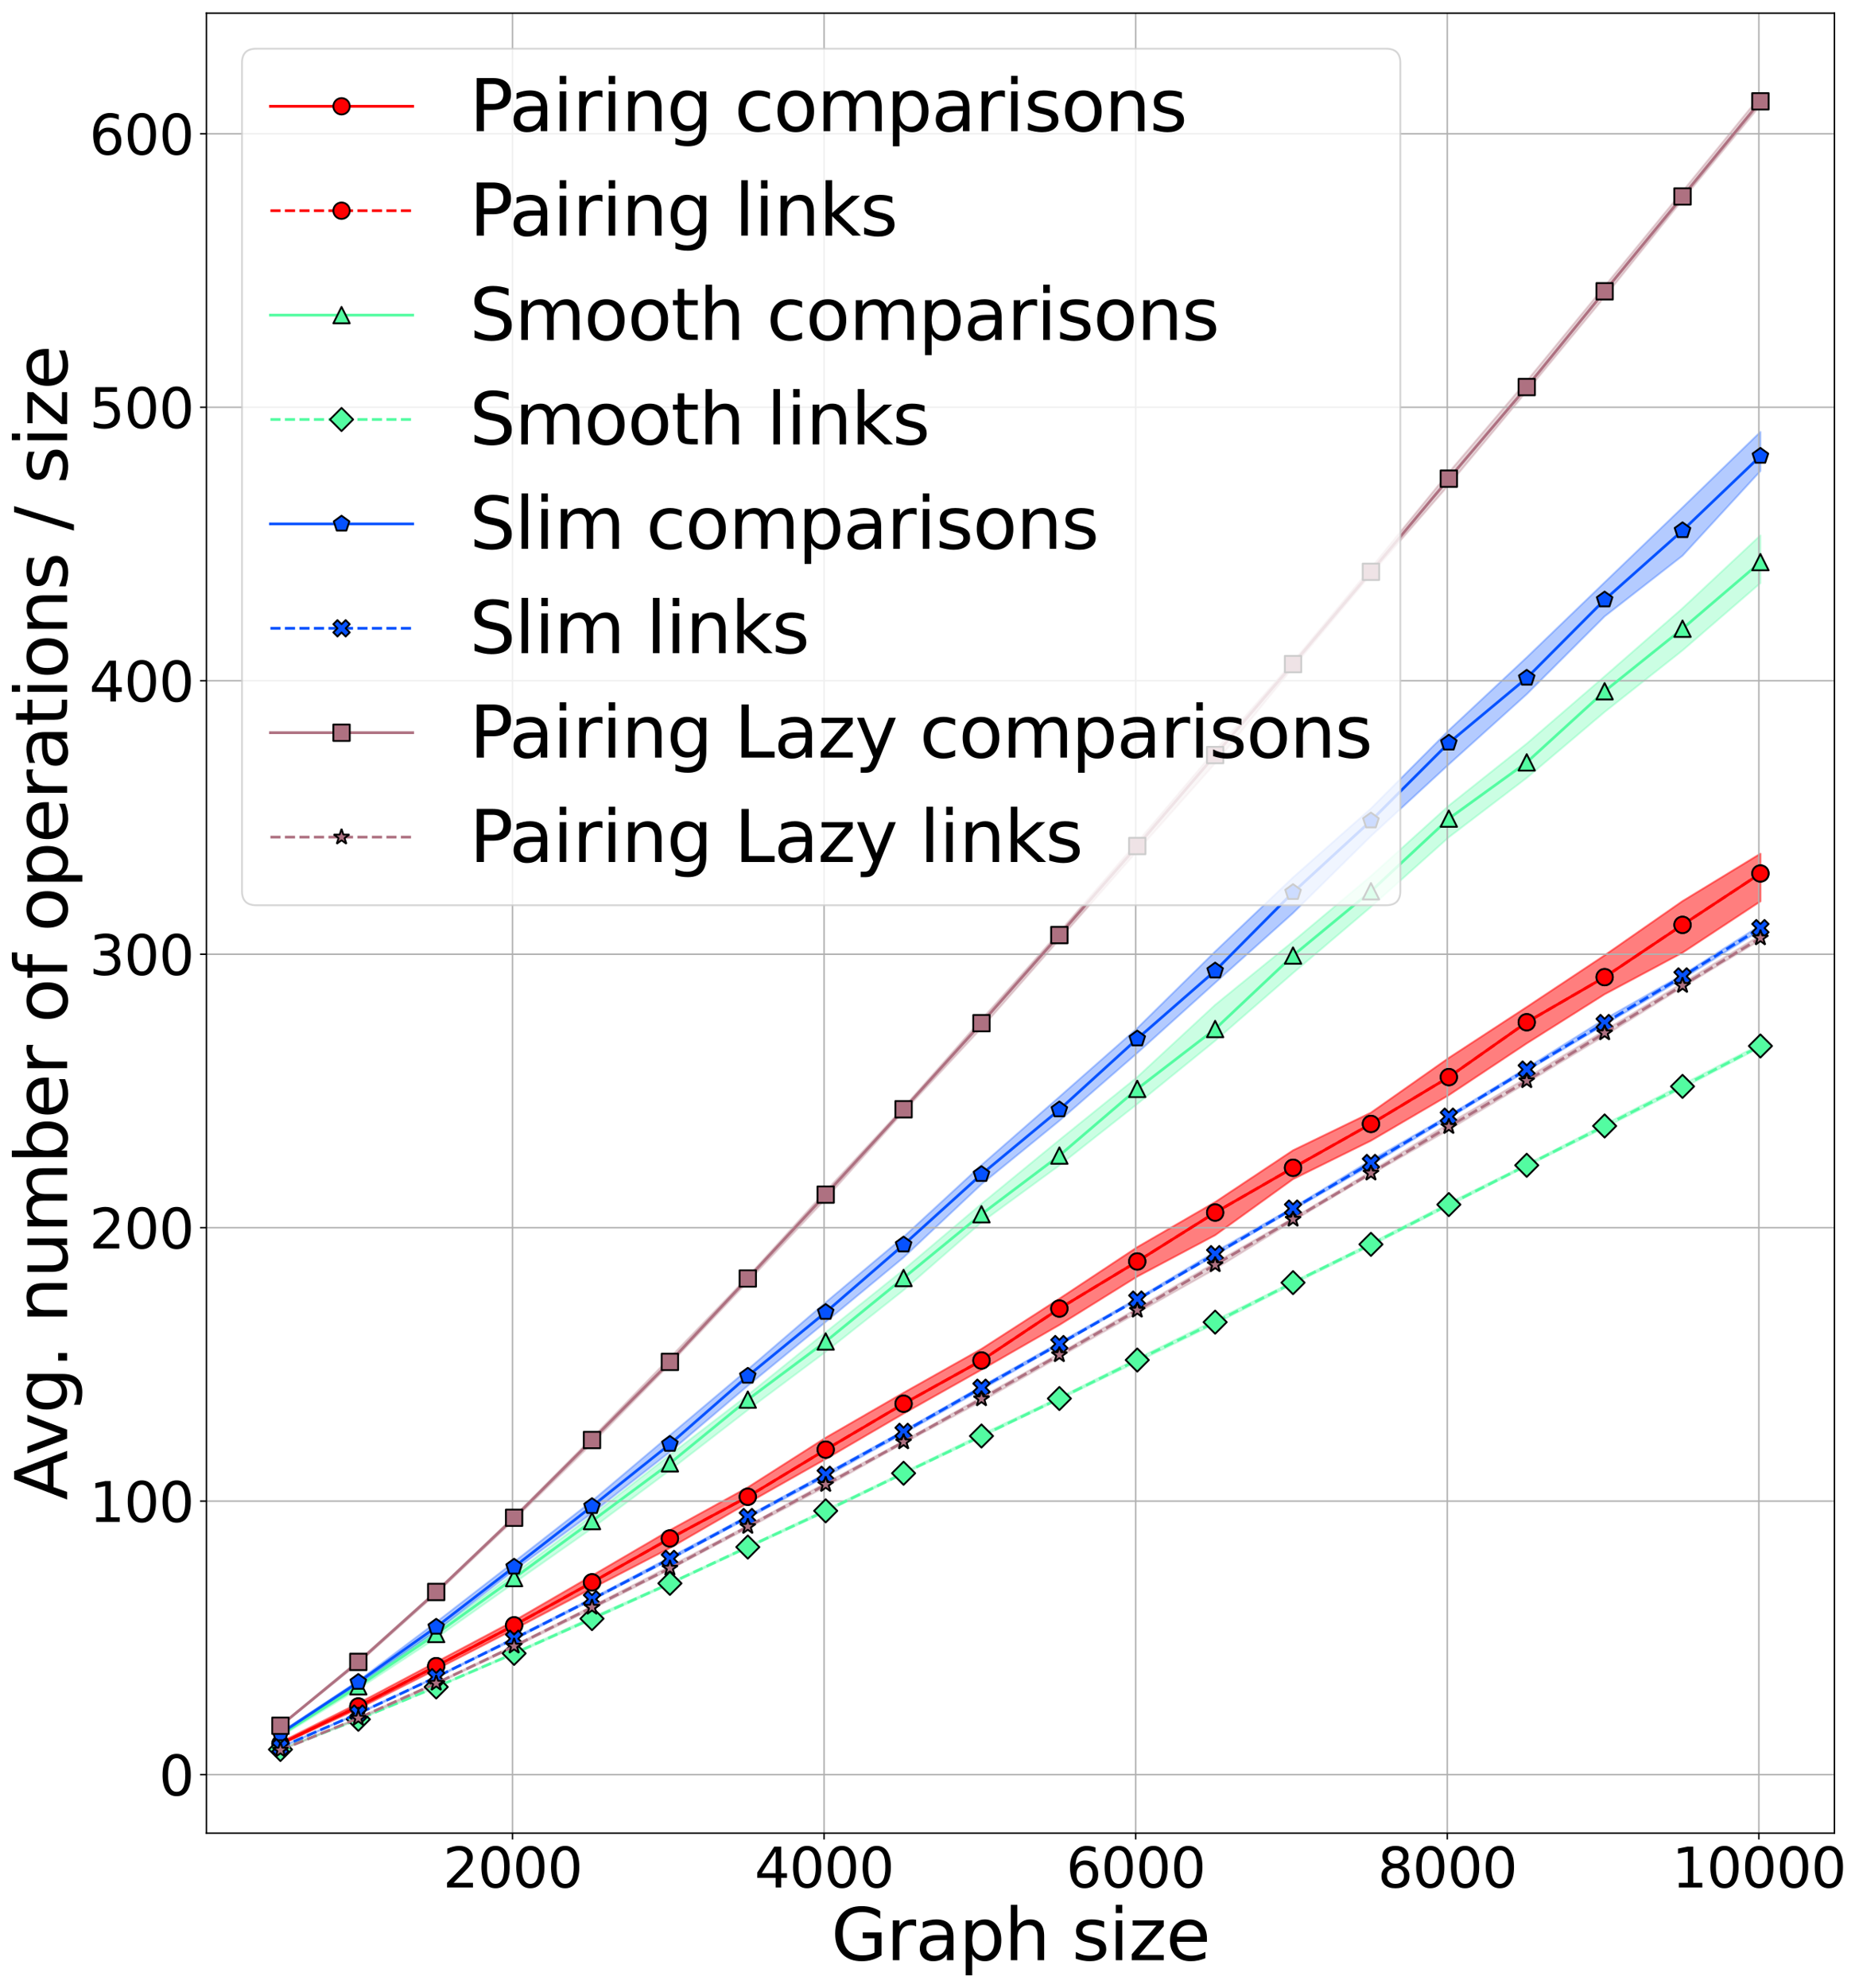 <?xml version="1.0" encoding="utf-8" standalone="no"?>
<!DOCTYPE svg PUBLIC "-//W3C//DTD SVG 1.1//EN"
  "http://www.w3.org/Graphics/SVG/1.1/DTD/svg11.dtd">
<svg height="1090.099pt" version="1.1" viewBox="0 0 1019.49 1090.099" width="1019.49pt" xmlns="http://www.w3.org/2000/svg" xmlns:xlink="http://www.w3.org/1999/xlink">
 <defs>
  <style type="text/css">*{stroke-linecap:butt;stroke-linejoin:round;}</style>
 </defs>
 <g id="figure_1">
  <g id="patch_1">
   <path d="M 0 1090.099 
L 1019.49 1090.099 
L 1019.49 0 
L 0 0 
z
" style="fill:#ffffff;"/>
  </g>
  <g id="axes_1">
   <g id="patch_2">
    <path d="M 113.207 1005.12 
L 1006.007 1005.12 
L 1006.007 7.2 
L 113.207 7.2 
z
" style="fill:#ffffff;"/>
   </g>
   <g id="PolyCollection_1">
    <defs>
     <path d="M 153.789 -134.814 
L 153.789 -133.392 
L 196.507 -153.215 
L 239.224 -174.718 
L 281.942 -196.716 
L 324.66 -219.193 
L 367.378 -241.305 
L 410.095 -265.974 
L 452.813 -290.104 
L 495.531 -315.035 
L 538.248 -339.09 
L 580.966 -363.612 
L 623.684 -390.174 
L 666.401 -412.835 
L 709.119 -443.58 
L 751.837 -464.657 
L 794.555 -489.648 
L 837.272 -518.012 
L 879.99 -544.955 
L 922.708 -567.748 
L 965.425 -595.89 
L 965.425 -622.008 
L 965.425 -622.008 
L 922.708 -595.998 
L 879.99 -566.275 
L 837.272 -537.929 
L 794.555 -510.038 
L 751.837 -480.024 
L 709.119 -459.343 
L 666.401 -430.976 
L 623.684 -406.267 
L 580.966 -378.002 
L 538.248 -350.456 
L 495.531 -326.431 
L 452.813 -301.785 
L 410.095 -274.542 
L 367.378 -251.093 
L 324.66 -226.13 
L 281.942 -201.4 
L 239.224 -178.764 
L 196.507 -156.166 
L 153.789 -134.814 
z
" id="mdaa0eb26f2" style="stroke:#fe0002;stroke-opacity:0.3;"/>
    </defs>
    <g clip-path="url(#p814142e3f1)">
     <use style="fill:#fe0002;fill-opacity:0.3;stroke:#fe0002;stroke-opacity:0.3;" x="0" xlink:href="#mdaa0eb26f2" y="1090.099"/>
    </g>
   </g>
   <g id="PolyCollection_2">
    <g clip-path="url(#p814142e3f1)">
     <use style="fill:#fe0002;fill-opacity:0.3;stroke:#fe0002;stroke-opacity:0.3;" x="0" xlink:href="#mdaa0eb26f2" y="1090.099"/>
    </g>
   </g>
   <g id="PolyCollection_3">
    <defs>
     <path d="M 153.789 -139.438 
L 153.789 -137.819 
L 196.507 -164.021 
L 239.224 -191.938 
L 281.942 -222.126 
L 324.66 -252.11 
L 367.378 -283.95 
L 410.095 -316.984 
L 452.813 -348.89 
L 495.531 -382.698 
L 538.248 -419.87 
L 580.966 -451.099 
L 623.684 -484.784 
L 666.401 -519.431 
L 709.119 -556.582 
L 751.837 -592.864 
L 794.555 -631.041 
L 837.272 -663.58 
L 879.99 -699.715 
L 922.708 -733.478 
L 965.425 -770.371 
L 965.425 -796.555 
L 965.425 -796.555 
L 922.708 -756.591 
L 879.99 -719.256 
L 837.272 -682.369 
L 794.555 -648.372 
L 751.837 -609.742 
L 709.119 -573.895 
L 666.401 -539.125 
L 623.684 -499.533 
L 580.966 -465.059 
L 538.248 -430.031 
L 495.531 -393.851 
L 452.813 -359.615 
L 410.095 -325.201 
L 367.378 -292.341 
L 324.66 -259.095 
L 281.942 -227.245 
L 239.224 -196.062 
L 196.507 -166.558 
L 153.789 -139.438 
z
" id="mc4ae033d26" style="stroke:#53fca1;stroke-opacity:0.3;"/>
    </defs>
    <g clip-path="url(#p814142e3f1)">
     <use style="fill:#53fca1;fill-opacity:0.3;stroke:#53fca1;stroke-opacity:0.3;" x="0" xlink:href="#mc4ae033d26" y="1090.099"/>
    </g>
   </g>
   <g id="PolyCollection_4">
    <defs>
     <path d="M 153.789 -130.954 
L 153.789 -130.711 
L 196.507 -147.091 
L 239.224 -164.866 
L 281.942 -183.034 
L 324.66 -202.054 
L 367.378 -221.358 
L 410.095 -241.344 
L 452.813 -261.053 
L 495.531 -281.869 
L 538.248 -302.205 
L 580.966 -322.757 
L 623.684 -343.396 
L 666.401 -364.23 
L 709.119 -386.018 
L 751.837 -407.017 
L 794.555 -428.966 
L 837.272 -450.646 
L 879.99 -471.783 
L 922.708 -493.448 
L 965.425 -515.835 
L 965.425 -517.547 
L 965.425 -517.547 
L 922.708 -495.538 
L 879.99 -473.621 
L 837.272 -451.711 
L 794.555 -430.526 
L 751.837 -408.48 
L 709.119 -387.292 
L 666.401 -366.305 
L 623.684 -345.202 
L 580.966 -323.897 
L 538.248 -303.663 
L 495.531 -282.856 
L 452.813 -262.334 
L 410.095 -242.255 
L 367.378 -222.255 
L 324.66 -203.418 
L 281.942 -183.865 
L 239.224 -165.337 
L 196.507 -147.616 
L 153.789 -130.954 
z
" id="mc4e9aeda3e" style="stroke:#53fca1;stroke-opacity:0.3;"/>
    </defs>
    <g clip-path="url(#p814142e3f1)">
     <use style="fill:#53fca1;fill-opacity:0.3;stroke:#53fca1;stroke-opacity:0.3;" x="0" xlink:href="#mc4e9aeda3e" y="1090.099"/>
    </g>
   </g>
   <g id="PolyCollection_5">
    <defs>
     <path d="M 153.789 -140.236 
L 153.789 -138.919 
L 196.507 -166.381 
L 239.224 -195.843 
L 281.942 -229.117 
L 324.66 -260.471 
L 367.378 -294.018 
L 410.095 -330.276 
L 452.813 -365.277 
L 495.531 -400.62 
L 538.248 -440.77 
L 580.966 -475.574 
L 623.684 -512.74 
L 666.401 -551.223 
L 709.119 -589.46 
L 751.837 -631.659 
L 794.555 -670.997 
L 837.272 -709.462 
L 879.99 -752.128 
L 922.708 -785.399 
L 965.425 -831.835 
L 965.425 -853.299 
L 965.425 -853.299 
L 922.708 -811.847 
L 879.99 -770.785 
L 837.272 -729.645 
L 794.555 -689.701 
L 751.837 -646.792 
L 709.119 -609.017 
L 666.401 -568.386 
L 623.684 -526.337 
L 580.966 -488.685 
L 538.248 -451.282 
L 495.531 -411.905 
L 452.813 -375.989 
L 410.095 -339.204 
L 367.378 -303.168 
L 324.66 -267.108 
L 281.942 -233.708 
L 239.224 -200.632 
L 196.507 -168.522 
L 153.789 -140.236 
z
" id="me5924496aa" style="stroke:#0652ff;stroke-opacity:0.3;"/>
    </defs>
    <g clip-path="url(#p814142e3f1)">
     <use style="fill:#0652ff;fill-opacity:0.3;stroke:#0652ff;stroke-opacity:0.3;" x="0" xlink:href="#me5924496aa" y="1090.099"/>
    </g>
   </g>
   <g id="PolyCollection_6">
    <defs>
     <path d="M 153.789 -132.198 
L 153.789 -131.764 
L 196.507 -150.321 
L 239.224 -170.259 
L 281.942 -191.054 
L 324.66 -212.691 
L 367.378 -234.773 
L 410.095 -257.688 
L 452.813 -280.366 
L 495.531 -304.127 
L 538.248 -328.101 
L 580.966 -352.651 
L 623.684 -377.102 
L 666.401 -401.754 
L 709.119 -426.747 
L 751.837 -451.291 
L 794.555 -476.989 
L 837.272 -502.918 
L 879.99 -528.215 
L 922.708 -553.412 
L 965.425 -580.022 
L 965.425 -582.73 
L 965.425 -582.73 
L 922.708 -555.62 
L 879.99 -531.325 
L 837.272 -504.628 
L 794.555 -478.546 
L 751.837 -453.96 
L 709.119 -428.052 
L 666.401 -403.787 
L 623.684 -378.157 
L 580.966 -354.031 
L 538.248 -330.003 
L 495.531 -305.669 
L 452.813 -282.202 
L 410.095 -258.963 
L 367.378 -236.251 
L 324.66 -213.72 
L 281.942 -192.079 
L 239.224 -170.777 
L 196.507 -150.849 
L 153.789 -132.198 
z
" id="m19038cde39" style="stroke:#0652ff;stroke-opacity:0.3;"/>
    </defs>
    <g clip-path="url(#p814142e3f1)">
     <use style="fill:#0652ff;fill-opacity:0.3;stroke:#0652ff;stroke-opacity:0.3;" x="0" xlink:href="#m19038cde39" y="1090.099"/>
    </g>
   </g>
   <g id="PolyCollection_7">
    <defs>
     <path d="M 153.789 -144.212 
L 153.789 -143.625 
L 196.507 -178.056 
L 239.224 -216.221 
L 281.942 -256.761 
L 324.66 -298.639 
L 367.378 -342.071 
L 410.095 -387.313 
L 452.813 -432.763 
L 495.531 -480.498 
L 538.248 -526.373 
L 580.966 -574.972 
L 623.684 -623.46 
L 666.401 -671.558 
L 709.119 -724.175 
L 751.837 -775.161 
L 794.555 -824.245 
L 837.272 -875.549 
L 879.99 -927.332 
L 922.708 -980.555 
L 965.425 -1032.36 
L 965.425 -1037.539 
L 965.425 -1037.539 
L 922.708 -985.207 
L 879.99 -933.18 
L 837.272 -881.181 
L 794.555 -831.071 
L 751.837 -778.726 
L 709.119 -727.369 
L 666.401 -678.662 
L 623.684 -628.402 
L 580.966 -579.072 
L 538.248 -531.103 
L 495.531 -482.93 
L 452.813 -437.025 
L 410.095 -390.141 
L 367.378 -345.708 
L 324.66 -301.713 
L 281.942 -258.711 
L 239.224 -217.796 
L 196.507 -179.543 
L 153.789 -144.212 
z
" id="mb4b62576b2" style="stroke:#ae7181;stroke-opacity:0.3;"/>
    </defs>
    <g clip-path="url(#p814142e3f1)">
     <use style="fill:#ae7181;fill-opacity:0.3;stroke:#ae7181;stroke-opacity:0.3;" x="0" xlink:href="#mb4b62576b2" y="1090.099"/>
    </g>
   </g>
   <g id="PolyCollection_8">
    <defs>
     <path d="M 153.789 -130.633 
L 153.789 -130.339 
L 196.507 -147.555 
L 239.224 -166.637 
L 281.942 -186.907 
L 324.66 -207.846 
L 367.378 -229.562 
L 410.095 -252.183 
L 452.813 -274.908 
L 495.531 -298.776 
L 538.248 -321.714 
L 580.966 -346.013 
L 623.684 -370.257 
L 666.401 -394.306 
L 709.119 -420.614 
L 751.837 -446.107 
L 794.555 -470.649 
L 837.272 -496.301 
L 879.99 -522.193 
L 922.708 -548.804 
L 965.425 -574.707 
L 965.425 -577.296 
L 965.425 -577.296 
L 922.708 -551.13 
L 879.99 -525.117 
L 837.272 -499.117 
L 794.555 -474.062 
L 751.837 -447.89 
L 709.119 -422.211 
L 666.401 -397.858 
L 623.684 -372.728 
L 580.966 -348.063 
L 538.248 -324.078 
L 495.531 -299.992 
L 452.813 -277.039 
L 410.095 -253.597 
L 367.378 -231.381 
L 324.66 -209.383 
L 281.942 -187.882 
L 239.224 -167.425 
L 196.507 -148.299 
L 153.789 -130.633 
z
" id="m52b9214f15" style="stroke:#ae7181;stroke-opacity:0.3;"/>
    </defs>
    <g clip-path="url(#p814142e3f1)">
     <use style="fill:#ae7181;fill-opacity:0.3;stroke:#ae7181;stroke-opacity:0.3;" x="0" xlink:href="#m52b9214f15" y="1090.099"/>
    </g>
   </g>
   <g id="matplotlib.axis_1">
    <g id="xtick_1">
     <g id="line2d_1">
      <path clip-path="url(#p814142e3f1)" d="M 281.088 1005.12 
L 281.088 7.2 
" style="fill:none;stroke:#b0b0b0;stroke-linecap:square;stroke-width:0.8;"/>
     </g>
     <g id="line2d_2">
      <defs>
       <path d="M 0 0 
L 0 3.5 
" id="m29c43bea4a" style="stroke:#000000;stroke-width:0.8;"/>
      </defs>
      <g>
       <use style="stroke:#000000;stroke-width:0.8;" x="281.088" xlink:href="#m29c43bea4a" y="1005.12"/>
      </g>
     </g>
     <g id="text_1">
      <!-- 2000 -->
      <g transform="translate(242.913 1034.915)scale(0.3 -0.3)">
       <defs>
        <path d="M 1228 531 
L 3431 531 
L 3431 0 
L 469 0 
L 469 531 
Q 828 903 1448 1529 
Q 2069 2156 2228 2338 
Q 2531 2678 2651 2914 
Q 2772 3150 2772 3378 
Q 2772 3750 2511 3984 
Q 2250 4219 1831 4219 
Q 1534 4219 1204 4116 
Q 875 4013 500 3803 
L 500 4441 
Q 881 4594 1212 4672 
Q 1544 4750 1819 4750 
Q 2544 4750 2975 4387 
Q 3406 4025 3406 3419 
Q 3406 3131 3298 2873 
Q 3191 2616 2906 2266 
Q 2828 2175 2409 1742 
Q 1991 1309 1228 531 
z
" id="DejaVuSans-32" transform="scale(0.016)"/>
        <path d="M 2034 4250 
Q 1547 4250 1301 3770 
Q 1056 3291 1056 2328 
Q 1056 1369 1301 889 
Q 1547 409 2034 409 
Q 2525 409 2770 889 
Q 3016 1369 3016 2328 
Q 3016 3291 2770 3770 
Q 2525 4250 2034 4250 
z
M 2034 4750 
Q 2819 4750 3233 4129 
Q 3647 3509 3647 2328 
Q 3647 1150 3233 529 
Q 2819 -91 2034 -91 
Q 1250 -91 836 529 
Q 422 1150 422 2328 
Q 422 3509 836 4129 
Q 1250 4750 2034 4750 
z
" id="DejaVuSans-30" transform="scale(0.016)"/>
       </defs>
       <use xlink:href="#DejaVuSans-32"/>
       <use x="63.623" xlink:href="#DejaVuSans-30"/>
       <use x="127.246" xlink:href="#DejaVuSans-30"/>
       <use x="190.869" xlink:href="#DejaVuSans-30"/>
      </g>
     </g>
    </g>
    <g id="xtick_2">
     <g id="line2d_3">
      <path clip-path="url(#p814142e3f1)" d="M 451.959 1005.12 
L 451.959 7.2 
" style="fill:none;stroke:#b0b0b0;stroke-linecap:square;stroke-width:0.8;"/>
     </g>
     <g id="line2d_4">
      <g>
       <use style="stroke:#000000;stroke-width:0.8;" x="451.959" xlink:href="#m29c43bea4a" y="1005.12"/>
      </g>
     </g>
     <g id="text_2">
      <!-- 4000 -->
      <g transform="translate(413.784 1034.915)scale(0.3 -0.3)">
       <defs>
        <path d="M 2419 4116 
L 825 1625 
L 2419 1625 
L 2419 4116 
z
M 2253 4666 
L 3047 4666 
L 3047 1625 
L 3713 1625 
L 3713 1100 
L 3047 1100 
L 3047 0 
L 2419 0 
L 2419 1100 
L 313 1100 
L 313 1709 
L 2253 4666 
z
" id="DejaVuSans-34" transform="scale(0.016)"/>
       </defs>
       <use xlink:href="#DejaVuSans-34"/>
       <use x="63.623" xlink:href="#DejaVuSans-30"/>
       <use x="127.246" xlink:href="#DejaVuSans-30"/>
       <use x="190.869" xlink:href="#DejaVuSans-30"/>
      </g>
     </g>
    </g>
    <g id="xtick_3">
     <g id="line2d_5">
      <path clip-path="url(#p814142e3f1)" d="M 622.829 1005.12 
L 622.829 7.2 
" style="fill:none;stroke:#b0b0b0;stroke-linecap:square;stroke-width:0.8;"/>
     </g>
     <g id="line2d_6">
      <g>
       <use style="stroke:#000000;stroke-width:0.8;" x="622.829" xlink:href="#m29c43bea4a" y="1005.12"/>
      </g>
     </g>
     <g id="text_3">
      <!-- 6000 -->
      <g transform="translate(584.654 1034.915)scale(0.3 -0.3)">
       <defs>
        <path d="M 2113 2584 
Q 1688 2584 1439 2293 
Q 1191 2003 1191 1497 
Q 1191 994 1439 701 
Q 1688 409 2113 409 
Q 2538 409 2786 701 
Q 3034 994 3034 1497 
Q 3034 2003 2786 2293 
Q 2538 2584 2113 2584 
z
M 3366 4563 
L 3366 3988 
Q 3128 4100 2886 4159 
Q 2644 4219 2406 4219 
Q 1781 4219 1451 3797 
Q 1122 3375 1075 2522 
Q 1259 2794 1537 2939 
Q 1816 3084 2150 3084 
Q 2853 3084 3261 2657 
Q 3669 2231 3669 1497 
Q 3669 778 3244 343 
Q 2819 -91 2113 -91 
Q 1303 -91 875 529 
Q 447 1150 447 2328 
Q 447 3434 972 4092 
Q 1497 4750 2381 4750 
Q 2619 4750 2861 4703 
Q 3103 4656 3366 4563 
z
" id="DejaVuSans-36" transform="scale(0.016)"/>
       </defs>
       <use xlink:href="#DejaVuSans-36"/>
       <use x="63.623" xlink:href="#DejaVuSans-30"/>
       <use x="127.246" xlink:href="#DejaVuSans-30"/>
       <use x="190.869" xlink:href="#DejaVuSans-30"/>
      </g>
     </g>
    </g>
    <g id="xtick_4">
     <g id="line2d_7">
      <path clip-path="url(#p814142e3f1)" d="M 793.7 1005.12 
L 793.7 7.2 
" style="fill:none;stroke:#b0b0b0;stroke-linecap:square;stroke-width:0.8;"/>
     </g>
     <g id="line2d_8">
      <g>
       <use style="stroke:#000000;stroke-width:0.8;" x="793.7" xlink:href="#m29c43bea4a" y="1005.12"/>
      </g>
     </g>
     <g id="text_4">
      <!-- 8000 -->
      <g transform="translate(755.525 1034.915)scale(0.3 -0.3)">
       <defs>
        <path d="M 2034 2216 
Q 1584 2216 1326 1975 
Q 1069 1734 1069 1313 
Q 1069 891 1326 650 
Q 1584 409 2034 409 
Q 2484 409 2743 651 
Q 3003 894 3003 1313 
Q 3003 1734 2745 1975 
Q 2488 2216 2034 2216 
z
M 1403 2484 
Q 997 2584 770 2862 
Q 544 3141 544 3541 
Q 544 4100 942 4425 
Q 1341 4750 2034 4750 
Q 2731 4750 3128 4425 
Q 3525 4100 3525 3541 
Q 3525 3141 3298 2862 
Q 3072 2584 2669 2484 
Q 3125 2378 3379 2068 
Q 3634 1759 3634 1313 
Q 3634 634 3220 271 
Q 2806 -91 2034 -91 
Q 1263 -91 848 271 
Q 434 634 434 1313 
Q 434 1759 690 2068 
Q 947 2378 1403 2484 
z
M 1172 3481 
Q 1172 3119 1398 2916 
Q 1625 2713 2034 2713 
Q 2441 2713 2670 2916 
Q 2900 3119 2900 3481 
Q 2900 3844 2670 4047 
Q 2441 4250 2034 4250 
Q 1625 4250 1398 4047 
Q 1172 3844 1172 3481 
z
" id="DejaVuSans-38" transform="scale(0.016)"/>
       </defs>
       <use xlink:href="#DejaVuSans-38"/>
       <use x="63.623" xlink:href="#DejaVuSans-30"/>
       <use x="127.246" xlink:href="#DejaVuSans-30"/>
       <use x="190.869" xlink:href="#DejaVuSans-30"/>
      </g>
     </g>
    </g>
    <g id="xtick_5">
     <g id="line2d_9">
      <path clip-path="url(#p814142e3f1)" d="M 964.571 1005.12 
L 964.571 7.2 
" style="fill:none;stroke:#b0b0b0;stroke-linecap:square;stroke-width:0.8;"/>
     </g>
     <g id="line2d_10">
      <g>
       <use style="stroke:#000000;stroke-width:0.8;" x="964.571" xlink:href="#m29c43bea4a" y="1005.12"/>
      </g>
     </g>
     <g id="text_5">
      <!-- 10000 -->
      <g transform="translate(916.852 1034.915)scale(0.3 -0.3)">
       <defs>
        <path d="M 794 531 
L 1825 531 
L 1825 4091 
L 703 3866 
L 703 4441 
L 1819 4666 
L 2450 4666 
L 2450 531 
L 3481 531 
L 3481 0 
L 794 0 
L 794 531 
z
" id="DejaVuSans-31" transform="scale(0.016)"/>
       </defs>
       <use xlink:href="#DejaVuSans-31"/>
       <use x="63.623" xlink:href="#DejaVuSans-30"/>
       <use x="127.246" xlink:href="#DejaVuSans-30"/>
       <use x="190.869" xlink:href="#DejaVuSans-30"/>
       <use x="254.492" xlink:href="#DejaVuSans-30"/>
      </g>
     </g>
    </g>
    <g id="text_6">
     <!-- Graph size -->
     <g transform="translate(455.788 1074.788)scale(0.39 -0.39)">
      <defs>
       <path d="M 3809 666 
L 3809 1919 
L 2778 1919 
L 2778 2438 
L 4434 2438 
L 4434 434 
Q 4069 175 3628 42 
Q 3188 -91 2688 -91 
Q 1594 -91 976 548 
Q 359 1188 359 2328 
Q 359 3472 976 4111 
Q 1594 4750 2688 4750 
Q 3144 4750 3555 4637 
Q 3966 4525 4313 4306 
L 4313 3634 
Q 3963 3931 3569 4081 
Q 3175 4231 2741 4231 
Q 1884 4231 1454 3753 
Q 1025 3275 1025 2328 
Q 1025 1384 1454 906 
Q 1884 428 2741 428 
Q 3075 428 3337 486 
Q 3600 544 3809 666 
z
" id="DejaVuSans-47" transform="scale(0.016)"/>
       <path d="M 2631 2963 
Q 2534 3019 2420 3045 
Q 2306 3072 2169 3072 
Q 1681 3072 1420 2755 
Q 1159 2438 1159 1844 
L 1159 0 
L 581 0 
L 581 3500 
L 1159 3500 
L 1159 2956 
Q 1341 3275 1631 3429 
Q 1922 3584 2338 3584 
Q 2397 3584 2469 3576 
Q 2541 3569 2628 3553 
L 2631 2963 
z
" id="DejaVuSans-72" transform="scale(0.016)"/>
       <path d="M 2194 1759 
Q 1497 1759 1228 1600 
Q 959 1441 959 1056 
Q 959 750 1161 570 
Q 1363 391 1709 391 
Q 2188 391 2477 730 
Q 2766 1069 2766 1631 
L 2766 1759 
L 2194 1759 
z
M 3341 1997 
L 3341 0 
L 2766 0 
L 2766 531 
Q 2569 213 2275 61 
Q 1981 -91 1556 -91 
Q 1019 -91 701 211 
Q 384 513 384 1019 
Q 384 1609 779 1909 
Q 1175 2209 1959 2209 
L 2766 2209 
L 2766 2266 
Q 2766 2663 2505 2880 
Q 2244 3097 1772 3097 
Q 1472 3097 1187 3025 
Q 903 2953 641 2809 
L 641 3341 
Q 956 3463 1253 3523 
Q 1550 3584 1831 3584 
Q 2591 3584 2966 3190 
Q 3341 2797 3341 1997 
z
" id="DejaVuSans-61" transform="scale(0.016)"/>
       <path d="M 1159 525 
L 1159 -1331 
L 581 -1331 
L 581 3500 
L 1159 3500 
L 1159 2969 
Q 1341 3281 1617 3432 
Q 1894 3584 2278 3584 
Q 2916 3584 3314 3078 
Q 3713 2572 3713 1747 
Q 3713 922 3314 415 
Q 2916 -91 2278 -91 
Q 1894 -91 1617 61 
Q 1341 213 1159 525 
z
M 3116 1747 
Q 3116 2381 2855 2742 
Q 2594 3103 2138 3103 
Q 1681 3103 1420 2742 
Q 1159 2381 1159 1747 
Q 1159 1113 1420 752 
Q 1681 391 2138 391 
Q 2594 391 2855 752 
Q 3116 1113 3116 1747 
z
" id="DejaVuSans-70" transform="scale(0.016)"/>
       <path d="M 3513 2113 
L 3513 0 
L 2938 0 
L 2938 2094 
Q 2938 2591 2744 2837 
Q 2550 3084 2163 3084 
Q 1697 3084 1428 2787 
Q 1159 2491 1159 1978 
L 1159 0 
L 581 0 
L 581 4863 
L 1159 4863 
L 1159 2956 
Q 1366 3272 1645 3428 
Q 1925 3584 2291 3584 
Q 2894 3584 3203 3211 
Q 3513 2838 3513 2113 
z
" id="DejaVuSans-68" transform="scale(0.016)"/>
       <path id="DejaVuSans-20" transform="scale(0.016)"/>
       <path d="M 2834 3397 
L 2834 2853 
Q 2591 2978 2328 3040 
Q 2066 3103 1784 3103 
Q 1356 3103 1142 2972 
Q 928 2841 928 2578 
Q 928 2378 1081 2264 
Q 1234 2150 1697 2047 
L 1894 2003 
Q 2506 1872 2764 1633 
Q 3022 1394 3022 966 
Q 3022 478 2636 193 
Q 2250 -91 1575 -91 
Q 1294 -91 989 -36 
Q 684 19 347 128 
L 347 722 
Q 666 556 975 473 
Q 1284 391 1588 391 
Q 1994 391 2212 530 
Q 2431 669 2431 922 
Q 2431 1156 2273 1281 
Q 2116 1406 1581 1522 
L 1381 1569 
Q 847 1681 609 1914 
Q 372 2147 372 2553 
Q 372 3047 722 3315 
Q 1072 3584 1716 3584 
Q 2034 3584 2315 3537 
Q 2597 3491 2834 3397 
z
" id="DejaVuSans-73" transform="scale(0.016)"/>
       <path d="M 603 3500 
L 1178 3500 
L 1178 0 
L 603 0 
L 603 3500 
z
M 603 4863 
L 1178 4863 
L 1178 4134 
L 603 4134 
L 603 4863 
z
" id="DejaVuSans-69" transform="scale(0.016)"/>
       <path d="M 353 3500 
L 3084 3500 
L 3084 2975 
L 922 459 
L 3084 459 
L 3084 0 
L 275 0 
L 275 525 
L 2438 3041 
L 353 3041 
L 353 3500 
z
" id="DejaVuSans-7a" transform="scale(0.016)"/>
       <path d="M 3597 1894 
L 3597 1613 
L 953 1613 
Q 991 1019 1311 708 
Q 1631 397 2203 397 
Q 2534 397 2845 478 
Q 3156 559 3463 722 
L 3463 178 
Q 3153 47 2828 -22 
Q 2503 -91 2169 -91 
Q 1331 -91 842 396 
Q 353 884 353 1716 
Q 353 2575 817 3079 
Q 1281 3584 2069 3584 
Q 2775 3584 3186 3129 
Q 3597 2675 3597 1894 
z
M 3022 2063 
Q 3016 2534 2758 2815 
Q 2500 3097 2075 3097 
Q 1594 3097 1305 2825 
Q 1016 2553 972 2059 
L 3022 2063 
z
" id="DejaVuSans-65" transform="scale(0.016)"/>
      </defs>
      <use xlink:href="#DejaVuSans-47"/>
      <use x="77.49" xlink:href="#DejaVuSans-72"/>
      <use x="118.604" xlink:href="#DejaVuSans-61"/>
      <use x="179.883" xlink:href="#DejaVuSans-70"/>
      <use x="243.359" xlink:href="#DejaVuSans-68"/>
      <use x="306.738" xlink:href="#DejaVuSans-20"/>
      <use x="338.525" xlink:href="#DejaVuSans-73"/>
      <use x="390.625" xlink:href="#DejaVuSans-69"/>
      <use x="418.408" xlink:href="#DejaVuSans-7a"/>
      <use x="470.898" xlink:href="#DejaVuSans-65"/>
     </g>
    </g>
   </g>
   <g id="matplotlib.axis_2">
    <g id="ytick_1">
     <g id="line2d_11">
      <path clip-path="url(#p814142e3f1)" d="M 113.207 973.046 
L 1006.007 973.046 
" style="fill:none;stroke:#b0b0b0;stroke-linecap:square;stroke-width:0.8;"/>
     </g>
     <g id="line2d_12">
      <defs>
       <path d="M 0 0 
L -3.5 0 
" id="m0e63b0ef3c" style="stroke:#000000;stroke-width:0.8;"/>
      </defs>
      <g>
       <use style="stroke:#000000;stroke-width:0.8;" x="113.207" xlink:href="#m0e63b0ef3c" y="973.046"/>
      </g>
     </g>
     <g id="text_7">
      <!-- 0 -->
      <g transform="translate(87.12 984.443)scale(0.3 -0.3)">
       <use xlink:href="#DejaVuSans-30"/>
      </g>
     </g>
    </g>
    <g id="ytick_2">
     <g id="line2d_13">
      <path clip-path="url(#p814142e3f1)" d="M 113.207 823.096 
L 1006.007 823.096 
" style="fill:none;stroke:#b0b0b0;stroke-linecap:square;stroke-width:0.8;"/>
     </g>
     <g id="line2d_14">
      <g>
       <use style="stroke:#000000;stroke-width:0.8;" x="113.207" xlink:href="#m0e63b0ef3c" y="823.096"/>
      </g>
     </g>
     <g id="text_8">
      <!-- 100 -->
      <g transform="translate(48.945 834.494)scale(0.3 -0.3)">
       <use xlink:href="#DejaVuSans-31"/>
       <use x="63.623" xlink:href="#DejaVuSans-30"/>
       <use x="127.246" xlink:href="#DejaVuSans-30"/>
      </g>
     </g>
    </g>
    <g id="ytick_3">
     <g id="line2d_15">
      <path clip-path="url(#p814142e3f1)" d="M 113.207 673.147 
L 1006.007 673.147 
" style="fill:none;stroke:#b0b0b0;stroke-linecap:square;stroke-width:0.8;"/>
     </g>
     <g id="line2d_16">
      <g>
       <use style="stroke:#000000;stroke-width:0.8;" x="113.207" xlink:href="#m0e63b0ef3c" y="673.147"/>
      </g>
     </g>
     <g id="text_9">
      <!-- 200 -->
      <g transform="translate(48.945 684.544)scale(0.3 -0.3)">
       <use xlink:href="#DejaVuSans-32"/>
       <use x="63.623" xlink:href="#DejaVuSans-30"/>
       <use x="127.246" xlink:href="#DejaVuSans-30"/>
      </g>
     </g>
    </g>
    <g id="ytick_4">
     <g id="line2d_17">
      <path clip-path="url(#p814142e3f1)" d="M 113.207 523.197 
L 1006.007 523.197 
" style="fill:none;stroke:#b0b0b0;stroke-linecap:square;stroke-width:0.8;"/>
     </g>
     <g id="line2d_18">
      <g>
       <use style="stroke:#000000;stroke-width:0.8;" x="113.207" xlink:href="#m0e63b0ef3c" y="523.197"/>
      </g>
     </g>
     <g id="text_10">
      <!-- 300 -->
      <g transform="translate(48.945 534.595)scale(0.3 -0.3)">
       <defs>
        <path d="M 2597 2516 
Q 3050 2419 3304 2112 
Q 3559 1806 3559 1356 
Q 3559 666 3084 287 
Q 2609 -91 1734 -91 
Q 1441 -91 1130 -33 
Q 819 25 488 141 
L 488 750 
Q 750 597 1062 519 
Q 1375 441 1716 441 
Q 2309 441 2620 675 
Q 2931 909 2931 1356 
Q 2931 1769 2642 2001 
Q 2353 2234 1838 2234 
L 1294 2234 
L 1294 2753 
L 1863 2753 
Q 2328 2753 2575 2939 
Q 2822 3125 2822 3475 
Q 2822 3834 2567 4026 
Q 2313 4219 1838 4219 
Q 1578 4219 1281 4162 
Q 984 4106 628 3988 
L 628 4550 
Q 988 4650 1302 4700 
Q 1616 4750 1894 4750 
Q 2613 4750 3031 4423 
Q 3450 4097 3450 3541 
Q 3450 3153 3228 2886 
Q 3006 2619 2597 2516 
z
" id="DejaVuSans-33" transform="scale(0.016)"/>
       </defs>
       <use xlink:href="#DejaVuSans-33"/>
       <use x="63.623" xlink:href="#DejaVuSans-30"/>
       <use x="127.246" xlink:href="#DejaVuSans-30"/>
      </g>
     </g>
    </g>
    <g id="ytick_5">
     <g id="line2d_19">
      <path clip-path="url(#p814142e3f1)" d="M 113.207 373.248 
L 1006.007 373.248 
" style="fill:none;stroke:#b0b0b0;stroke-linecap:square;stroke-width:0.8;"/>
     </g>
     <g id="line2d_20">
      <g>
       <use style="stroke:#000000;stroke-width:0.8;" x="113.207" xlink:href="#m0e63b0ef3c" y="373.248"/>
      </g>
     </g>
     <g id="text_11">
      <!-- 400 -->
      <g transform="translate(48.945 384.645)scale(0.3 -0.3)">
       <use xlink:href="#DejaVuSans-34"/>
       <use x="63.623" xlink:href="#DejaVuSans-30"/>
       <use x="127.246" xlink:href="#DejaVuSans-30"/>
      </g>
     </g>
    </g>
    <g id="ytick_6">
     <g id="line2d_21">
      <path clip-path="url(#p814142e3f1)" d="M 113.207 223.298 
L 1006.007 223.298 
" style="fill:none;stroke:#b0b0b0;stroke-linecap:square;stroke-width:0.8;"/>
     </g>
     <g id="line2d_22">
      <g>
       <use style="stroke:#000000;stroke-width:0.8;" x="113.207" xlink:href="#m0e63b0ef3c" y="223.298"/>
      </g>
     </g>
     <g id="text_12">
      <!-- 500 -->
      <g transform="translate(48.945 234.696)scale(0.3 -0.3)">
       <defs>
        <path d="M 691 4666 
L 3169 4666 
L 3169 4134 
L 1269 4134 
L 1269 2991 
Q 1406 3038 1543 3061 
Q 1681 3084 1819 3084 
Q 2600 3084 3056 2656 
Q 3513 2228 3513 1497 
Q 3513 744 3044 326 
Q 2575 -91 1722 -91 
Q 1428 -91 1123 -41 
Q 819 9 494 109 
L 494 744 
Q 775 591 1075 516 
Q 1375 441 1709 441 
Q 2250 441 2565 725 
Q 2881 1009 2881 1497 
Q 2881 1984 2565 2268 
Q 2250 2553 1709 2553 
Q 1456 2553 1204 2497 
Q 953 2441 691 2322 
L 691 4666 
z
" id="DejaVuSans-35" transform="scale(0.016)"/>
       </defs>
       <use xlink:href="#DejaVuSans-35"/>
       <use x="63.623" xlink:href="#DejaVuSans-30"/>
       <use x="127.246" xlink:href="#DejaVuSans-30"/>
      </g>
     </g>
    </g>
    <g id="ytick_7">
     <g id="line2d_23">
      <path clip-path="url(#p814142e3f1)" d="M 113.207 73.349 
L 1006.007 73.349 
" style="fill:none;stroke:#b0b0b0;stroke-linecap:square;stroke-width:0.8;"/>
     </g>
     <g id="line2d_24">
      <g>
       <use style="stroke:#000000;stroke-width:0.8;" x="113.207" xlink:href="#m0e63b0ef3c" y="73.349"/>
      </g>
     </g>
     <g id="text_13">
      <!-- 600 -->
      <g transform="translate(48.945 84.747)scale(0.3 -0.3)">
       <use xlink:href="#DejaVuSans-36"/>
       <use x="63.623" xlink:href="#DejaVuSans-30"/>
       <use x="127.246" xlink:href="#DejaVuSans-30"/>
      </g>
     </g>
    </g>
    <g id="text_14">
     <!-- Avg. number of operations / size -->
     <g transform="translate(36.834 822.523)rotate(-90)scale(0.39 -0.39)">
      <defs>
       <path d="M 2188 4044 
L 1331 1722 
L 3047 1722 
L 2188 4044 
z
M 1831 4666 
L 2547 4666 
L 4325 0 
L 3669 0 
L 3244 1197 
L 1141 1197 
L 716 0 
L 50 0 
L 1831 4666 
z
" id="DejaVuSans-41" transform="scale(0.016)"/>
       <path d="M 191 3500 
L 800 3500 
L 1894 563 
L 2988 3500 
L 3597 3500 
L 2284 0 
L 1503 0 
L 191 3500 
z
" id="DejaVuSans-76" transform="scale(0.016)"/>
       <path d="M 2906 1791 
Q 2906 2416 2648 2759 
Q 2391 3103 1925 3103 
Q 1463 3103 1205 2759 
Q 947 2416 947 1791 
Q 947 1169 1205 825 
Q 1463 481 1925 481 
Q 2391 481 2648 825 
Q 2906 1169 2906 1791 
z
M 3481 434 
Q 3481 -459 3084 -895 
Q 2688 -1331 1869 -1331 
Q 1566 -1331 1297 -1286 
Q 1028 -1241 775 -1147 
L 775 -588 
Q 1028 -725 1275 -790 
Q 1522 -856 1778 -856 
Q 2344 -856 2625 -561 
Q 2906 -266 2906 331 
L 2906 616 
Q 2728 306 2450 153 
Q 2172 0 1784 0 
Q 1141 0 747 490 
Q 353 981 353 1791 
Q 353 2603 747 3093 
Q 1141 3584 1784 3584 
Q 2172 3584 2450 3431 
Q 2728 3278 2906 2969 
L 2906 3500 
L 3481 3500 
L 3481 434 
z
" id="DejaVuSans-67" transform="scale(0.016)"/>
       <path d="M 684 794 
L 1344 794 
L 1344 0 
L 684 0 
L 684 794 
z
" id="DejaVuSans-2e" transform="scale(0.016)"/>
       <path d="M 3513 2113 
L 3513 0 
L 2938 0 
L 2938 2094 
Q 2938 2591 2744 2837 
Q 2550 3084 2163 3084 
Q 1697 3084 1428 2787 
Q 1159 2491 1159 1978 
L 1159 0 
L 581 0 
L 581 3500 
L 1159 3500 
L 1159 2956 
Q 1366 3272 1645 3428 
Q 1925 3584 2291 3584 
Q 2894 3584 3203 3211 
Q 3513 2838 3513 2113 
z
" id="DejaVuSans-6e" transform="scale(0.016)"/>
       <path d="M 544 1381 
L 544 3500 
L 1119 3500 
L 1119 1403 
Q 1119 906 1312 657 
Q 1506 409 1894 409 
Q 2359 409 2629 706 
Q 2900 1003 2900 1516 
L 2900 3500 
L 3475 3500 
L 3475 0 
L 2900 0 
L 2900 538 
Q 2691 219 2414 64 
Q 2138 -91 1772 -91 
Q 1169 -91 856 284 
Q 544 659 544 1381 
z
M 1991 3584 
L 1991 3584 
z
" id="DejaVuSans-75" transform="scale(0.016)"/>
       <path d="M 3328 2828 
Q 3544 3216 3844 3400 
Q 4144 3584 4550 3584 
Q 5097 3584 5394 3201 
Q 5691 2819 5691 2113 
L 5691 0 
L 5113 0 
L 5113 2094 
Q 5113 2597 4934 2840 
Q 4756 3084 4391 3084 
Q 3944 3084 3684 2787 
Q 3425 2491 3425 1978 
L 3425 0 
L 2847 0 
L 2847 2094 
Q 2847 2600 2669 2842 
Q 2491 3084 2119 3084 
Q 1678 3084 1418 2786 
Q 1159 2488 1159 1978 
L 1159 0 
L 581 0 
L 581 3500 
L 1159 3500 
L 1159 2956 
Q 1356 3278 1631 3431 
Q 1906 3584 2284 3584 
Q 2666 3584 2933 3390 
Q 3200 3197 3328 2828 
z
" id="DejaVuSans-6d" transform="scale(0.016)"/>
       <path d="M 3116 1747 
Q 3116 2381 2855 2742 
Q 2594 3103 2138 3103 
Q 1681 3103 1420 2742 
Q 1159 2381 1159 1747 
Q 1159 1113 1420 752 
Q 1681 391 2138 391 
Q 2594 391 2855 752 
Q 3116 1113 3116 1747 
z
M 1159 2969 
Q 1341 3281 1617 3432 
Q 1894 3584 2278 3584 
Q 2916 3584 3314 3078 
Q 3713 2572 3713 1747 
Q 3713 922 3314 415 
Q 2916 -91 2278 -91 
Q 1894 -91 1617 61 
Q 1341 213 1159 525 
L 1159 0 
L 581 0 
L 581 4863 
L 1159 4863 
L 1159 2969 
z
" id="DejaVuSans-62" transform="scale(0.016)"/>
       <path d="M 1959 3097 
Q 1497 3097 1228 2736 
Q 959 2375 959 1747 
Q 959 1119 1226 758 
Q 1494 397 1959 397 
Q 2419 397 2687 759 
Q 2956 1122 2956 1747 
Q 2956 2369 2687 2733 
Q 2419 3097 1959 3097 
z
M 1959 3584 
Q 2709 3584 3137 3096 
Q 3566 2609 3566 1747 
Q 3566 888 3137 398 
Q 2709 -91 1959 -91 
Q 1206 -91 779 398 
Q 353 888 353 1747 
Q 353 2609 779 3096 
Q 1206 3584 1959 3584 
z
" id="DejaVuSans-6f" transform="scale(0.016)"/>
       <path d="M 2375 4863 
L 2375 4384 
L 1825 4384 
Q 1516 4384 1395 4259 
Q 1275 4134 1275 3809 
L 1275 3500 
L 2222 3500 
L 2222 3053 
L 1275 3053 
L 1275 0 
L 697 0 
L 697 3053 
L 147 3053 
L 147 3500 
L 697 3500 
L 697 3744 
Q 697 4328 969 4595 
Q 1241 4863 1831 4863 
L 2375 4863 
z
" id="DejaVuSans-66" transform="scale(0.016)"/>
       <path d="M 1172 4494 
L 1172 3500 
L 2356 3500 
L 2356 3053 
L 1172 3053 
L 1172 1153 
Q 1172 725 1289 603 
Q 1406 481 1766 481 
L 2356 481 
L 2356 0 
L 1766 0 
Q 1100 0 847 248 
Q 594 497 594 1153 
L 594 3053 
L 172 3053 
L 172 3500 
L 594 3500 
L 594 4494 
L 1172 4494 
z
" id="DejaVuSans-74" transform="scale(0.016)"/>
       <path d="M 1625 4666 
L 2156 4666 
L 531 -594 
L 0 -594 
L 1625 4666 
z
" id="DejaVuSans-2f" transform="scale(0.016)"/>
      </defs>
      <use xlink:href="#DejaVuSans-41"/>
      <use x="62.533" xlink:href="#DejaVuSans-76"/>
      <use x="121.713" xlink:href="#DejaVuSans-67"/>
      <use x="185.189" xlink:href="#DejaVuSans-2e"/>
      <use x="216.977" xlink:href="#DejaVuSans-20"/>
      <use x="248.764" xlink:href="#DejaVuSans-6e"/>
      <use x="312.143" xlink:href="#DejaVuSans-75"/>
      <use x="375.521" xlink:href="#DejaVuSans-6d"/>
      <use x="472.934" xlink:href="#DejaVuSans-62"/>
      <use x="536.41" xlink:href="#DejaVuSans-65"/>
      <use x="597.934" xlink:href="#DejaVuSans-72"/>
      <use x="639.047" xlink:href="#DejaVuSans-20"/>
      <use x="670.834" xlink:href="#DejaVuSans-6f"/>
      <use x="732.016" xlink:href="#DejaVuSans-66"/>
      <use x="767.221" xlink:href="#DejaVuSans-20"/>
      <use x="799.008" xlink:href="#DejaVuSans-6f"/>
      <use x="860.189" xlink:href="#DejaVuSans-70"/>
      <use x="923.666" xlink:href="#DejaVuSans-65"/>
      <use x="985.189" xlink:href="#DejaVuSans-72"/>
      <use x="1026.303" xlink:href="#DejaVuSans-61"/>
      <use x="1087.582" xlink:href="#DejaVuSans-74"/>
      <use x="1126.791" xlink:href="#DejaVuSans-69"/>
      <use x="1154.574" xlink:href="#DejaVuSans-6f"/>
      <use x="1215.756" xlink:href="#DejaVuSans-6e"/>
      <use x="1279.135" xlink:href="#DejaVuSans-73"/>
      <use x="1331.234" xlink:href="#DejaVuSans-20"/>
      <use x="1363.021" xlink:href="#DejaVuSans-2f"/>
      <use x="1396.713" xlink:href="#DejaVuSans-20"/>
      <use x="1428.5" xlink:href="#DejaVuSans-73"/>
      <use x="1480.6" xlink:href="#DejaVuSans-69"/>
      <use x="1508.383" xlink:href="#DejaVuSans-7a"/>
      <use x="1560.873" xlink:href="#DejaVuSans-65"/>
     </g>
    </g>
   </g>
   <g id="line2d_25">
    <path clip-path="url(#p814142e3f1)" d="M 153.789 956.165 
L 196.507 935.682 
L 239.224 913.553 
L 281.942 891.189 
L 324.66 867.605 
L 367.378 843.542 
L 410.095 820.695 
L 452.813 794.857 
L 495.531 769.677 
L 538.248 745.975 
L 580.966 717.489 
L 623.684 691.663 
L 666.401 664.847 
L 709.119 640.305 
L 751.837 616.257 
L 794.555 590.589 
L 837.272 560.514 
L 879.99 535.781 
L 922.708 507.12 
L 965.425 478.941 
" style="fill:none;stroke:#fe0002;stroke-linecap:square;stroke-width:1.5;"/>
    <defs>
     <path d="M 0 4.5 
C 1.193 4.5 2.338 4.026 3.182 3.182 
C 4.026 2.338 4.5 1.193 4.5 0 
C 4.5 -1.193 4.026 -2.338 3.182 -3.182 
C 2.338 -4.026 1.193 -4.5 0 -4.5 
C -1.193 -4.5 -2.338 -4.026 -3.182 -3.182 
C -4.026 -2.338 -4.5 -1.193 -4.5 0 
C -4.5 1.193 -4.026 2.338 -3.182 3.182 
C -2.338 4.026 -1.193 4.5 0 4.5 
z
" id="m84ecec5060" style="stroke:#000000;"/>
    </defs>
    <g clip-path="url(#p814142e3f1)">
     <use style="fill:#fe0002;stroke:#000000;" x="153.789" xlink:href="#m84ecec5060" y="956.165"/>
     <use style="fill:#fe0002;stroke:#000000;" x="196.507" xlink:href="#m84ecec5060" y="935.682"/>
     <use style="fill:#fe0002;stroke:#000000;" x="239.224" xlink:href="#m84ecec5060" y="913.553"/>
     <use style="fill:#fe0002;stroke:#000000;" x="281.942" xlink:href="#m84ecec5060" y="891.189"/>
     <use style="fill:#fe0002;stroke:#000000;" x="324.66" xlink:href="#m84ecec5060" y="867.605"/>
     <use style="fill:#fe0002;stroke:#000000;" x="367.378" xlink:href="#m84ecec5060" y="843.542"/>
     <use style="fill:#fe0002;stroke:#000000;" x="410.095" xlink:href="#m84ecec5060" y="820.695"/>
     <use style="fill:#fe0002;stroke:#000000;" x="452.813" xlink:href="#m84ecec5060" y="794.857"/>
     <use style="fill:#fe0002;stroke:#000000;" x="495.531" xlink:href="#m84ecec5060" y="769.677"/>
     <use style="fill:#fe0002;stroke:#000000;" x="538.248" xlink:href="#m84ecec5060" y="745.975"/>
     <use style="fill:#fe0002;stroke:#000000;" x="580.966" xlink:href="#m84ecec5060" y="717.489"/>
     <use style="fill:#fe0002;stroke:#000000;" x="623.684" xlink:href="#m84ecec5060" y="691.663"/>
     <use style="fill:#fe0002;stroke:#000000;" x="666.401" xlink:href="#m84ecec5060" y="664.847"/>
     <use style="fill:#fe0002;stroke:#000000;" x="709.119" xlink:href="#m84ecec5060" y="640.305"/>
     <use style="fill:#fe0002;stroke:#000000;" x="751.837" xlink:href="#m84ecec5060" y="616.257"/>
     <use style="fill:#fe0002;stroke:#000000;" x="794.555" xlink:href="#m84ecec5060" y="590.589"/>
     <use style="fill:#fe0002;stroke:#000000;" x="837.272" xlink:href="#m84ecec5060" y="560.514"/>
     <use style="fill:#fe0002;stroke:#000000;" x="879.99" xlink:href="#m84ecec5060" y="535.781"/>
     <use style="fill:#fe0002;stroke:#000000;" x="922.708" xlink:href="#m84ecec5060" y="507.12"/>
     <use style="fill:#fe0002;stroke:#000000;" x="965.425" xlink:href="#m84ecec5060" y="478.941"/>
    </g>
   </g>
   <g id="line2d_26">
    <path clip-path="url(#p814142e3f1)" d="M 153.789 956.165 
L 196.507 935.682 
L 239.224 913.553 
L 281.942 891.189 
L 324.66 867.605 
L 367.378 843.542 
L 410.095 820.695 
L 452.813 794.857 
L 495.531 769.677 
L 538.248 745.975 
L 580.966 717.489 
L 623.684 691.663 
L 666.401 664.847 
L 709.119 640.305 
L 751.837 616.257 
L 794.555 590.589 
L 837.272 560.514 
L 879.99 535.781 
L 922.708 507.12 
L 965.425 478.941 
" style="fill:none;stroke:#fe0002;stroke-dasharray:5.55,2.4;stroke-dashoffset:0;stroke-width:1.5;"/>
    <g clip-path="url(#p814142e3f1)">
     <use style="fill:#fe0002;stroke:#000000;" x="153.789" xlink:href="#m84ecec5060" y="956.165"/>
     <use style="fill:#fe0002;stroke:#000000;" x="196.507" xlink:href="#m84ecec5060" y="935.682"/>
     <use style="fill:#fe0002;stroke:#000000;" x="239.224" xlink:href="#m84ecec5060" y="913.553"/>
     <use style="fill:#fe0002;stroke:#000000;" x="281.942" xlink:href="#m84ecec5060" y="891.189"/>
     <use style="fill:#fe0002;stroke:#000000;" x="324.66" xlink:href="#m84ecec5060" y="867.605"/>
     <use style="fill:#fe0002;stroke:#000000;" x="367.378" xlink:href="#m84ecec5060" y="843.542"/>
     <use style="fill:#fe0002;stroke:#000000;" x="410.095" xlink:href="#m84ecec5060" y="820.695"/>
     <use style="fill:#fe0002;stroke:#000000;" x="452.813" xlink:href="#m84ecec5060" y="794.857"/>
     <use style="fill:#fe0002;stroke:#000000;" x="495.531" xlink:href="#m84ecec5060" y="769.677"/>
     <use style="fill:#fe0002;stroke:#000000;" x="538.248" xlink:href="#m84ecec5060" y="745.975"/>
     <use style="fill:#fe0002;stroke:#000000;" x="580.966" xlink:href="#m84ecec5060" y="717.489"/>
     <use style="fill:#fe0002;stroke:#000000;" x="623.684" xlink:href="#m84ecec5060" y="691.663"/>
     <use style="fill:#fe0002;stroke:#000000;" x="666.401" xlink:href="#m84ecec5060" y="664.847"/>
     <use style="fill:#fe0002;stroke:#000000;" x="709.119" xlink:href="#m84ecec5060" y="640.305"/>
     <use style="fill:#fe0002;stroke:#000000;" x="751.837" xlink:href="#m84ecec5060" y="616.257"/>
     <use style="fill:#fe0002;stroke:#000000;" x="794.555" xlink:href="#m84ecec5060" y="590.589"/>
     <use style="fill:#fe0002;stroke:#000000;" x="837.272" xlink:href="#m84ecec5060" y="560.514"/>
     <use style="fill:#fe0002;stroke:#000000;" x="879.99" xlink:href="#m84ecec5060" y="535.781"/>
     <use style="fill:#fe0002;stroke:#000000;" x="922.708" xlink:href="#m84ecec5060" y="507.12"/>
     <use style="fill:#fe0002;stroke:#000000;" x="965.425" xlink:href="#m84ecec5060" y="478.941"/>
    </g>
   </g>
   <g id="line2d_27">
    <path clip-path="url(#p814142e3f1)" d="M 153.789 951.335 
L 196.507 924.615 
L 239.224 895.932 
L 281.942 865.265 
L 324.66 834.023 
L 367.378 802.359 
L 410.095 767.429 
L 452.813 735.559 
L 495.531 700.75 
L 538.248 665.779 
L 580.966 633.61 
L 623.684 597.054 
L 666.401 564.215 
L 709.119 523.94 
L 751.837 488.681 
L 794.555 448.857 
L 837.272 418.007 
L 879.99 379.023 
L 922.708 344.721 
L 965.425 308.221 
" style="fill:none;stroke:#53fca1;stroke-linecap:square;stroke-width:1.5;"/>
    <defs>
     <path d="M 0 -4.5 
L -4.5 4.5 
L 4.5 4.5 
z
" id="mfdd95e0dcd" style="stroke:#000000;stroke-linejoin:miter;"/>
    </defs>
    <g clip-path="url(#p814142e3f1)">
     <use style="fill:#53fca1;stroke:#000000;stroke-linejoin:miter;" x="153.789" xlink:href="#mfdd95e0dcd" y="951.335"/>
     <use style="fill:#53fca1;stroke:#000000;stroke-linejoin:miter;" x="196.507" xlink:href="#mfdd95e0dcd" y="924.615"/>
     <use style="fill:#53fca1;stroke:#000000;stroke-linejoin:miter;" x="239.224" xlink:href="#mfdd95e0dcd" y="895.932"/>
     <use style="fill:#53fca1;stroke:#000000;stroke-linejoin:miter;" x="281.942" xlink:href="#mfdd95e0dcd" y="865.265"/>
     <use style="fill:#53fca1;stroke:#000000;stroke-linejoin:miter;" x="324.66" xlink:href="#mfdd95e0dcd" y="834.023"/>
     <use style="fill:#53fca1;stroke:#000000;stroke-linejoin:miter;" x="367.378" xlink:href="#mfdd95e0dcd" y="802.359"/>
     <use style="fill:#53fca1;stroke:#000000;stroke-linejoin:miter;" x="410.095" xlink:href="#mfdd95e0dcd" y="767.429"/>
     <use style="fill:#53fca1;stroke:#000000;stroke-linejoin:miter;" x="452.813" xlink:href="#mfdd95e0dcd" y="735.559"/>
     <use style="fill:#53fca1;stroke:#000000;stroke-linejoin:miter;" x="495.531" xlink:href="#mfdd95e0dcd" y="700.75"/>
     <use style="fill:#53fca1;stroke:#000000;stroke-linejoin:miter;" x="538.248" xlink:href="#mfdd95e0dcd" y="665.779"/>
     <use style="fill:#53fca1;stroke:#000000;stroke-linejoin:miter;" x="580.966" xlink:href="#mfdd95e0dcd" y="633.61"/>
     <use style="fill:#53fca1;stroke:#000000;stroke-linejoin:miter;" x="623.684" xlink:href="#mfdd95e0dcd" y="597.054"/>
     <use style="fill:#53fca1;stroke:#000000;stroke-linejoin:miter;" x="666.401" xlink:href="#mfdd95e0dcd" y="564.215"/>
     <use style="fill:#53fca1;stroke:#000000;stroke-linejoin:miter;" x="709.119" xlink:href="#mfdd95e0dcd" y="523.94"/>
     <use style="fill:#53fca1;stroke:#000000;stroke-linejoin:miter;" x="751.837" xlink:href="#mfdd95e0dcd" y="488.681"/>
     <use style="fill:#53fca1;stroke:#000000;stroke-linejoin:miter;" x="794.555" xlink:href="#mfdd95e0dcd" y="448.857"/>
     <use style="fill:#53fca1;stroke:#000000;stroke-linejoin:miter;" x="837.272" xlink:href="#mfdd95e0dcd" y="418.007"/>
     <use style="fill:#53fca1;stroke:#000000;stroke-linejoin:miter;" x="879.99" xlink:href="#mfdd95e0dcd" y="379.023"/>
     <use style="fill:#53fca1;stroke:#000000;stroke-linejoin:miter;" x="922.708" xlink:href="#mfdd95e0dcd" y="344.721"/>
     <use style="fill:#53fca1;stroke:#000000;stroke-linejoin:miter;" x="965.425" xlink:href="#mfdd95e0dcd" y="308.221"/>
    </g>
   </g>
   <g id="line2d_28">
    <path clip-path="url(#p814142e3f1)" d="M 153.789 959.255 
L 196.507 942.711 
L 239.224 924.977 
L 281.942 906.569 
L 324.66 887.522 
L 367.378 868.17 
L 410.095 848.277 
L 452.813 828.409 
L 495.531 807.791 
L 538.248 787.376 
L 580.966 766.829 
L 623.684 745.715 
L 666.401 724.94 
L 709.119 703.285 
L 751.837 682.282 
L 794.555 660.49 
L 837.272 638.938 
L 879.99 617.383 
L 922.708 595.683 
L 965.425 573.527 
" style="fill:none;stroke:#53fca1;stroke-dasharray:5.55,2.4;stroke-dashoffset:0;stroke-width:1.5;"/>
    <defs>
     <path d="M 0 6.364 
L 6.364 0 
L 0 -6.364 
L -6.364 0 
z
" id="m938005ce00" style="stroke:#000000;stroke-linejoin:miter;"/>
    </defs>
    <g clip-path="url(#p814142e3f1)">
     <use style="fill:#53fca1;stroke:#000000;stroke-linejoin:miter;" x="153.789" xlink:href="#m938005ce00" y="959.255"/>
     <use style="fill:#53fca1;stroke:#000000;stroke-linejoin:miter;" x="196.507" xlink:href="#m938005ce00" y="942.711"/>
     <use style="fill:#53fca1;stroke:#000000;stroke-linejoin:miter;" x="239.224" xlink:href="#m938005ce00" y="924.977"/>
     <use style="fill:#53fca1;stroke:#000000;stroke-linejoin:miter;" x="281.942" xlink:href="#m938005ce00" y="906.569"/>
     <use style="fill:#53fca1;stroke:#000000;stroke-linejoin:miter;" x="324.66" xlink:href="#m938005ce00" y="887.522"/>
     <use style="fill:#53fca1;stroke:#000000;stroke-linejoin:miter;" x="367.378" xlink:href="#m938005ce00" y="868.17"/>
     <use style="fill:#53fca1;stroke:#000000;stroke-linejoin:miter;" x="410.095" xlink:href="#m938005ce00" y="848.277"/>
     <use style="fill:#53fca1;stroke:#000000;stroke-linejoin:miter;" x="452.813" xlink:href="#m938005ce00" y="828.409"/>
     <use style="fill:#53fca1;stroke:#000000;stroke-linejoin:miter;" x="495.531" xlink:href="#m938005ce00" y="807.791"/>
     <use style="fill:#53fca1;stroke:#000000;stroke-linejoin:miter;" x="538.248" xlink:href="#m938005ce00" y="787.376"/>
     <use style="fill:#53fca1;stroke:#000000;stroke-linejoin:miter;" x="580.966" xlink:href="#m938005ce00" y="766.829"/>
     <use style="fill:#53fca1;stroke:#000000;stroke-linejoin:miter;" x="623.684" xlink:href="#m938005ce00" y="745.715"/>
     <use style="fill:#53fca1;stroke:#000000;stroke-linejoin:miter;" x="666.401" xlink:href="#m938005ce00" y="724.94"/>
     <use style="fill:#53fca1;stroke:#000000;stroke-linejoin:miter;" x="709.119" xlink:href="#m938005ce00" y="703.285"/>
     <use style="fill:#53fca1;stroke:#000000;stroke-linejoin:miter;" x="751.837" xlink:href="#m938005ce00" y="682.282"/>
     <use style="fill:#53fca1;stroke:#000000;stroke-linejoin:miter;" x="794.555" xlink:href="#m938005ce00" y="660.49"/>
     <use style="fill:#53fca1;stroke:#000000;stroke-linejoin:miter;" x="837.272" xlink:href="#m938005ce00" y="638.938"/>
     <use style="fill:#53fca1;stroke:#000000;stroke-linejoin:miter;" x="879.99" xlink:href="#m938005ce00" y="617.383"/>
     <use style="fill:#53fca1;stroke:#000000;stroke-linejoin:miter;" x="922.708" xlink:href="#m938005ce00" y="595.683"/>
     <use style="fill:#53fca1;stroke:#000000;stroke-linejoin:miter;" x="965.425" xlink:href="#m938005ce00" y="573.527"/>
    </g>
   </g>
   <g id="line2d_29">
    <path clip-path="url(#p814142e3f1)" d="M 153.789 950.52 
L 196.507 922.355 
L 239.224 892.109 
L 281.942 859.168 
L 324.66 825.95 
L 367.378 791.848 
L 410.095 754.491 
L 452.813 719.511 
L 495.531 682.533 
L 538.248 643.89 
L 580.966 608.447 
L 623.684 569.572 
L 666.401 532.302 
L 709.119 489.275 
L 751.837 450.037 
L 794.555 407.337 
L 837.272 371.764 
L 879.99 328.861 
L 922.708 290.892 
L 965.425 250.081 
" style="fill:none;stroke:#0652ff;stroke-linecap:square;stroke-width:1.5;"/>
    <defs>
     <path d="M 0 -4.5 
L -4.28 -1.391 
L -2.645 3.641 
L 2.645 3.641 
L 4.28 -1.391 
z
" id="m8c6fc7da02" style="stroke:#000000;stroke-linejoin:miter;"/>
    </defs>
    <g clip-path="url(#p814142e3f1)">
     <use style="fill:#0652ff;stroke:#000000;stroke-linejoin:miter;" x="153.789" xlink:href="#m8c6fc7da02" y="950.52"/>
     <use style="fill:#0652ff;stroke:#000000;stroke-linejoin:miter;" x="196.507" xlink:href="#m8c6fc7da02" y="922.355"/>
     <use style="fill:#0652ff;stroke:#000000;stroke-linejoin:miter;" x="239.224" xlink:href="#m8c6fc7da02" y="892.109"/>
     <use style="fill:#0652ff;stroke:#000000;stroke-linejoin:miter;" x="281.942" xlink:href="#m8c6fc7da02" y="859.168"/>
     <use style="fill:#0652ff;stroke:#000000;stroke-linejoin:miter;" x="324.66" xlink:href="#m8c6fc7da02" y="825.95"/>
     <use style="fill:#0652ff;stroke:#000000;stroke-linejoin:miter;" x="367.378" xlink:href="#m8c6fc7da02" y="791.848"/>
     <use style="fill:#0652ff;stroke:#000000;stroke-linejoin:miter;" x="410.095" xlink:href="#m8c6fc7da02" y="754.491"/>
     <use style="fill:#0652ff;stroke:#000000;stroke-linejoin:miter;" x="452.813" xlink:href="#m8c6fc7da02" y="719.511"/>
     <use style="fill:#0652ff;stroke:#000000;stroke-linejoin:miter;" x="495.531" xlink:href="#m8c6fc7da02" y="682.533"/>
     <use style="fill:#0652ff;stroke:#000000;stroke-linejoin:miter;" x="538.248" xlink:href="#m8c6fc7da02" y="643.89"/>
     <use style="fill:#0652ff;stroke:#000000;stroke-linejoin:miter;" x="580.966" xlink:href="#m8c6fc7da02" y="608.447"/>
     <use style="fill:#0652ff;stroke:#000000;stroke-linejoin:miter;" x="623.684" xlink:href="#m8c6fc7da02" y="569.572"/>
     <use style="fill:#0652ff;stroke:#000000;stroke-linejoin:miter;" x="666.401" xlink:href="#m8c6fc7da02" y="532.302"/>
     <use style="fill:#0652ff;stroke:#000000;stroke-linejoin:miter;" x="709.119" xlink:href="#m8c6fc7da02" y="489.275"/>
     <use style="fill:#0652ff;stroke:#000000;stroke-linejoin:miter;" x="751.837" xlink:href="#m8c6fc7da02" y="450.037"/>
     <use style="fill:#0652ff;stroke:#000000;stroke-linejoin:miter;" x="794.555" xlink:href="#m8c6fc7da02" y="407.337"/>
     <use style="fill:#0652ff;stroke:#000000;stroke-linejoin:miter;" x="837.272" xlink:href="#m8c6fc7da02" y="371.764"/>
     <use style="fill:#0652ff;stroke:#000000;stroke-linejoin:miter;" x="879.99" xlink:href="#m8c6fc7da02" y="328.861"/>
     <use style="fill:#0652ff;stroke:#000000;stroke-linejoin:miter;" x="922.708" xlink:href="#m8c6fc7da02" y="290.892"/>
     <use style="fill:#0652ff;stroke:#000000;stroke-linejoin:miter;" x="965.425" xlink:href="#m8c6fc7da02" y="250.081"/>
    </g>
   </g>
   <g id="line2d_30">
    <path clip-path="url(#p814142e3f1)" d="M 153.789 958.066 
L 196.507 939.528 
L 239.224 919.574 
L 281.942 898.539 
L 324.66 876.875 
L 367.378 854.723 
L 410.095 831.765 
L 452.813 808.614 
L 495.531 785.091 
L 538.248 760.872 
L 580.966 736.94 
L 623.684 712.565 
L 666.401 687.651 
L 709.119 662.672 
L 751.837 637.642 
L 794.555 612.268 
L 837.272 586.438 
L 879.99 560.913 
L 922.708 535.353 
L 965.425 508.886 
" style="fill:none;stroke:#0652ff;stroke-dasharray:5.55,2.4;stroke-dashoffset:0;stroke-width:1.5;"/>
    <defs>
     <path d="M -2.25 4.5 
L 0 2.25 
L 2.25 4.5 
L 4.5 2.25 
L 2.25 0 
L 4.5 -2.25 
L 2.25 -4.5 
L 0 -2.25 
L -2.25 -4.5 
L -4.5 -2.25 
L -2.25 0 
L -4.5 2.25 
z
" id="m5bca158792" style="stroke:#000000;stroke-linejoin:miter;"/>
    </defs>
    <g clip-path="url(#p814142e3f1)">
     <use style="fill:#0652ff;stroke:#000000;stroke-linejoin:miter;" x="153.789" xlink:href="#m5bca158792" y="958.066"/>
     <use style="fill:#0652ff;stroke:#000000;stroke-linejoin:miter;" x="196.507" xlink:href="#m5bca158792" y="939.528"/>
     <use style="fill:#0652ff;stroke:#000000;stroke-linejoin:miter;" x="239.224" xlink:href="#m5bca158792" y="919.574"/>
     <use style="fill:#0652ff;stroke:#000000;stroke-linejoin:miter;" x="281.942" xlink:href="#m5bca158792" y="898.539"/>
     <use style="fill:#0652ff;stroke:#000000;stroke-linejoin:miter;" x="324.66" xlink:href="#m5bca158792" y="876.875"/>
     <use style="fill:#0652ff;stroke:#000000;stroke-linejoin:miter;" x="367.378" xlink:href="#m5bca158792" y="854.723"/>
     <use style="fill:#0652ff;stroke:#000000;stroke-linejoin:miter;" x="410.095" xlink:href="#m5bca158792" y="831.765"/>
     <use style="fill:#0652ff;stroke:#000000;stroke-linejoin:miter;" x="452.813" xlink:href="#m5bca158792" y="808.614"/>
     <use style="fill:#0652ff;stroke:#000000;stroke-linejoin:miter;" x="495.531" xlink:href="#m5bca158792" y="785.091"/>
     <use style="fill:#0652ff;stroke:#000000;stroke-linejoin:miter;" x="538.248" xlink:href="#m5bca158792" y="760.872"/>
     <use style="fill:#0652ff;stroke:#000000;stroke-linejoin:miter;" x="580.966" xlink:href="#m5bca158792" y="736.94"/>
     <use style="fill:#0652ff;stroke:#000000;stroke-linejoin:miter;" x="623.684" xlink:href="#m5bca158792" y="712.565"/>
     <use style="fill:#0652ff;stroke:#000000;stroke-linejoin:miter;" x="666.401" xlink:href="#m5bca158792" y="687.651"/>
     <use style="fill:#0652ff;stroke:#000000;stroke-linejoin:miter;" x="709.119" xlink:href="#m5bca158792" y="662.672"/>
     <use style="fill:#0652ff;stroke:#000000;stroke-linejoin:miter;" x="751.837" xlink:href="#m5bca158792" y="637.642"/>
     <use style="fill:#0652ff;stroke:#000000;stroke-linejoin:miter;" x="794.555" xlink:href="#m5bca158792" y="612.268"/>
     <use style="fill:#0652ff;stroke:#000000;stroke-linejoin:miter;" x="837.272" xlink:href="#m5bca158792" y="586.438"/>
     <use style="fill:#0652ff;stroke:#000000;stroke-linejoin:miter;" x="879.99" xlink:href="#m5bca158792" y="560.913"/>
     <use style="fill:#0652ff;stroke:#000000;stroke-linejoin:miter;" x="922.708" xlink:href="#m5bca158792" y="535.353"/>
     <use style="fill:#0652ff;stroke:#000000;stroke-linejoin:miter;" x="965.425" xlink:href="#m5bca158792" y="508.886"/>
    </g>
   </g>
   <g id="line2d_31">
    <path clip-path="url(#p814142e3f1)" d="M 153.789 946.238 
L 196.507 911.232 
L 239.224 872.89 
L 281.942 832.218 
L 324.66 789.582 
L 367.378 746.739 
L 410.095 701.015 
L 452.813 655.018 
L 495.531 608.226 
L 538.248 561.027 
L 580.966 512.7 
L 623.684 463.884 
L 666.401 414.008 
L 709.119 364.126 
L 751.837 313.531 
L 794.555 262.448 
L 837.272 212.227 
L 879.99 159.729 
L 922.708 107.72 
L 965.425 55.555 
" style="fill:none;stroke:#ae7181;stroke-linecap:square;stroke-width:1.5;"/>
    <defs>
     <path d="M -4.5 4.5 
L 4.5 4.5 
L 4.5 -4.5 
L -4.5 -4.5 
z
" id="m5658ec67cb" style="stroke:#000000;stroke-linejoin:miter;"/>
    </defs>
    <g clip-path="url(#p814142e3f1)">
     <use style="fill:#ae7181;stroke:#000000;stroke-linejoin:miter;" x="153.789" xlink:href="#m5658ec67cb" y="946.238"/>
     <use style="fill:#ae7181;stroke:#000000;stroke-linejoin:miter;" x="196.507" xlink:href="#m5658ec67cb" y="911.232"/>
     <use style="fill:#ae7181;stroke:#000000;stroke-linejoin:miter;" x="239.224" xlink:href="#m5658ec67cb" y="872.89"/>
     <use style="fill:#ae7181;stroke:#000000;stroke-linejoin:miter;" x="281.942" xlink:href="#m5658ec67cb" y="832.218"/>
     <use style="fill:#ae7181;stroke:#000000;stroke-linejoin:miter;" x="324.66" xlink:href="#m5658ec67cb" y="789.582"/>
     <use style="fill:#ae7181;stroke:#000000;stroke-linejoin:miter;" x="367.378" xlink:href="#m5658ec67cb" y="746.739"/>
     <use style="fill:#ae7181;stroke:#000000;stroke-linejoin:miter;" x="410.095" xlink:href="#m5658ec67cb" y="701.015"/>
     <use style="fill:#ae7181;stroke:#000000;stroke-linejoin:miter;" x="452.813" xlink:href="#m5658ec67cb" y="655.018"/>
     <use style="fill:#ae7181;stroke:#000000;stroke-linejoin:miter;" x="495.531" xlink:href="#m5658ec67cb" y="608.226"/>
     <use style="fill:#ae7181;stroke:#000000;stroke-linejoin:miter;" x="538.248" xlink:href="#m5658ec67cb" y="561.027"/>
     <use style="fill:#ae7181;stroke:#000000;stroke-linejoin:miter;" x="580.966" xlink:href="#m5658ec67cb" y="512.7"/>
     <use style="fill:#ae7181;stroke:#000000;stroke-linejoin:miter;" x="623.684" xlink:href="#m5658ec67cb" y="463.884"/>
     <use style="fill:#ae7181;stroke:#000000;stroke-linejoin:miter;" x="666.401" xlink:href="#m5658ec67cb" y="414.008"/>
     <use style="fill:#ae7181;stroke:#000000;stroke-linejoin:miter;" x="709.119" xlink:href="#m5658ec67cb" y="364.126"/>
     <use style="fill:#ae7181;stroke:#000000;stroke-linejoin:miter;" x="751.837" xlink:href="#m5658ec67cb" y="313.531"/>
     <use style="fill:#ae7181;stroke:#000000;stroke-linejoin:miter;" x="794.555" xlink:href="#m5658ec67cb" y="262.448"/>
     <use style="fill:#ae7181;stroke:#000000;stroke-linejoin:miter;" x="837.272" xlink:href="#m5658ec67cb" y="212.227"/>
     <use style="fill:#ae7181;stroke:#000000;stroke-linejoin:miter;" x="879.99" xlink:href="#m5658ec67cb" y="159.729"/>
     <use style="fill:#ae7181;stroke:#000000;stroke-linejoin:miter;" x="922.708" xlink:href="#m5658ec67cb" y="107.72"/>
     <use style="fill:#ae7181;stroke:#000000;stroke-linejoin:miter;" x="965.425" xlink:href="#m5658ec67cb" y="55.555"/>
    </g>
   </g>
   <g id="line2d_32">
    <path clip-path="url(#p814142e3f1)" d="M 153.789 959.642 
L 196.507 942.139 
L 239.224 922.968 
L 281.942 902.632 
L 324.66 881.314 
L 367.378 859.892 
L 410.095 837.03 
L 452.813 814.032 
L 495.531 790.636 
L 538.248 767.036 
L 580.966 742.873 
L 623.684 718.465 
L 666.401 693.527 
L 709.119 668.586 
L 751.837 643.288 
L 794.555 617.747 
L 837.272 592.636 
L 879.99 566.387 
L 922.708 540.383 
L 965.425 514.3 
" style="fill:none;stroke:#ae7181;stroke-dasharray:5.55,2.4;stroke-dashoffset:0;stroke-width:1.5;"/>
    <defs>
     <path d="M 0 -4.5 
L -1.01 -1.391 
L -4.28 -1.391 
L -1.635 0.531 
L -2.645 3.641 
L -0 1.719 
L 2.645 3.641 
L 1.635 0.531 
L 4.28 -1.391 
L 1.01 -1.391 
z
" id="m183ed297c0" style="stroke:#000000;stroke-linejoin:bevel;"/>
    </defs>
    <g clip-path="url(#p814142e3f1)">
     <use style="fill:#ae7181;stroke:#000000;stroke-linejoin:bevel;" x="153.789" xlink:href="#m183ed297c0" y="959.642"/>
     <use style="fill:#ae7181;stroke:#000000;stroke-linejoin:bevel;" x="196.507" xlink:href="#m183ed297c0" y="942.139"/>
     <use style="fill:#ae7181;stroke:#000000;stroke-linejoin:bevel;" x="239.224" xlink:href="#m183ed297c0" y="922.968"/>
     <use style="fill:#ae7181;stroke:#000000;stroke-linejoin:bevel;" x="281.942" xlink:href="#m183ed297c0" y="902.632"/>
     <use style="fill:#ae7181;stroke:#000000;stroke-linejoin:bevel;" x="324.66" xlink:href="#m183ed297c0" y="881.314"/>
     <use style="fill:#ae7181;stroke:#000000;stroke-linejoin:bevel;" x="367.378" xlink:href="#m183ed297c0" y="859.892"/>
     <use style="fill:#ae7181;stroke:#000000;stroke-linejoin:bevel;" x="410.095" xlink:href="#m183ed297c0" y="837.03"/>
     <use style="fill:#ae7181;stroke:#000000;stroke-linejoin:bevel;" x="452.813" xlink:href="#m183ed297c0" y="814.032"/>
     <use style="fill:#ae7181;stroke:#000000;stroke-linejoin:bevel;" x="495.531" xlink:href="#m183ed297c0" y="790.636"/>
     <use style="fill:#ae7181;stroke:#000000;stroke-linejoin:bevel;" x="538.248" xlink:href="#m183ed297c0" y="767.036"/>
     <use style="fill:#ae7181;stroke:#000000;stroke-linejoin:bevel;" x="580.966" xlink:href="#m183ed297c0" y="742.873"/>
     <use style="fill:#ae7181;stroke:#000000;stroke-linejoin:bevel;" x="623.684" xlink:href="#m183ed297c0" y="718.465"/>
     <use style="fill:#ae7181;stroke:#000000;stroke-linejoin:bevel;" x="666.401" xlink:href="#m183ed297c0" y="693.527"/>
     <use style="fill:#ae7181;stroke:#000000;stroke-linejoin:bevel;" x="709.119" xlink:href="#m183ed297c0" y="668.586"/>
     <use style="fill:#ae7181;stroke:#000000;stroke-linejoin:bevel;" x="751.837" xlink:href="#m183ed297c0" y="643.288"/>
     <use style="fill:#ae7181;stroke:#000000;stroke-linejoin:bevel;" x="794.555" xlink:href="#m183ed297c0" y="617.747"/>
     <use style="fill:#ae7181;stroke:#000000;stroke-linejoin:bevel;" x="837.272" xlink:href="#m183ed297c0" y="592.636"/>
     <use style="fill:#ae7181;stroke:#000000;stroke-linejoin:bevel;" x="879.99" xlink:href="#m183ed297c0" y="566.387"/>
     <use style="fill:#ae7181;stroke:#000000;stroke-linejoin:bevel;" x="922.708" xlink:href="#m183ed297c0" y="540.383"/>
     <use style="fill:#ae7181;stroke:#000000;stroke-linejoin:bevel;" x="965.425" xlink:href="#m183ed297c0" y="514.3"/>
    </g>
   </g>
   <g id="patch_3">
    <path d="M 113.207 1005.12 
L 113.207 7.2 
" style="fill:none;stroke:#000000;stroke-linecap:square;stroke-linejoin:miter;stroke-width:0.8;"/>
   </g>
   <g id="patch_4">
    <path d="M 1006.007 1005.12 
L 1006.007 7.2 
" style="fill:none;stroke:#000000;stroke-linecap:square;stroke-linejoin:miter;stroke-width:0.8;"/>
   </g>
   <g id="patch_5">
    <path d="M 113.207 1005.12 
L 1006.007 1005.12 
" style="fill:none;stroke:#000000;stroke-linecap:square;stroke-linejoin:miter;stroke-width:0.8;"/>
   </g>
   <g id="patch_6">
    <path d="M 113.207 7.2 
L 1006.007 7.2 
" style="fill:none;stroke:#000000;stroke-linecap:square;stroke-linejoin:miter;stroke-width:0.8;"/>
   </g>
   <g id="legend_1">
    <g id="patch_7">
     <path d="M 140.507 496.358 
L 760.15 496.358 
Q 767.95 496.358 767.95 488.558 
L 767.95 34.5 
Q 767.95 26.7 760.15 26.7 
L 140.507 26.7 
Q 132.707 26.7 132.707 34.5 
L 132.707 488.558 
Q 132.707 496.358 140.507 496.358 
z
" style="fill:#ffffff;opacity:0.8;stroke:#cccccc;stroke-linejoin:miter;"/>
    </g>
    <g id="line2d_33">
     <path d="M 148.307 58.284 
L 226.307 58.284 
" style="fill:none;stroke:#fe0002;stroke-linecap:square;stroke-width:1.5;"/>
    </g>
    <g id="line2d_34">
     <g>
      <use style="fill:#fe0002;stroke:#000000;" x="187.307" xlink:href="#m84ecec5060" y="58.284"/>
     </g>
    </g>
    <g id="text_15">
     <!-- Pairing comparisons -->
     <g transform="translate(257.507 71.934)scale(0.39 -0.39)">
      <defs>
       <path d="M 1259 4147 
L 1259 2394 
L 2053 2394 
Q 2494 2394 2734 2622 
Q 2975 2850 2975 3272 
Q 2975 3691 2734 3919 
Q 2494 4147 2053 4147 
L 1259 4147 
z
M 628 4666 
L 2053 4666 
Q 2838 4666 3239 4311 
Q 3641 3956 3641 3272 
Q 3641 2581 3239 2228 
Q 2838 1875 2053 1875 
L 1259 1875 
L 1259 0 
L 628 0 
L 628 4666 
z
" id="DejaVuSans-50" transform="scale(0.016)"/>
       <path d="M 3122 3366 
L 3122 2828 
Q 2878 2963 2633 3030 
Q 2388 3097 2138 3097 
Q 1578 3097 1268 2742 
Q 959 2388 959 1747 
Q 959 1106 1268 751 
Q 1578 397 2138 397 
Q 2388 397 2633 464 
Q 2878 531 3122 666 
L 3122 134 
Q 2881 22 2623 -34 
Q 2366 -91 2075 -91 
Q 1284 -91 818 406 
Q 353 903 353 1747 
Q 353 2603 823 3093 
Q 1294 3584 2113 3584 
Q 2378 3584 2631 3529 
Q 2884 3475 3122 3366 
z
" id="DejaVuSans-63" transform="scale(0.016)"/>
      </defs>
      <use xlink:href="#DejaVuSans-50"/>
      <use x="55.803" xlink:href="#DejaVuSans-61"/>
      <use x="117.082" xlink:href="#DejaVuSans-69"/>
      <use x="144.865" xlink:href="#DejaVuSans-72"/>
      <use x="185.979" xlink:href="#DejaVuSans-69"/>
      <use x="213.762" xlink:href="#DejaVuSans-6e"/>
      <use x="277.141" xlink:href="#DejaVuSans-67"/>
      <use x="340.617" xlink:href="#DejaVuSans-20"/>
      <use x="372.404" xlink:href="#DejaVuSans-63"/>
      <use x="427.385" xlink:href="#DejaVuSans-6f"/>
      <use x="488.566" xlink:href="#DejaVuSans-6d"/>
      <use x="585.979" xlink:href="#DejaVuSans-70"/>
      <use x="649.455" xlink:href="#DejaVuSans-61"/>
      <use x="710.734" xlink:href="#DejaVuSans-72"/>
      <use x="751.848" xlink:href="#DejaVuSans-69"/>
      <use x="779.631" xlink:href="#DejaVuSans-73"/>
      <use x="831.73" xlink:href="#DejaVuSans-6f"/>
      <use x="892.912" xlink:href="#DejaVuSans-6e"/>
      <use x="956.291" xlink:href="#DejaVuSans-73"/>
     </g>
    </g>
    <g id="line2d_35">
     <path d="M 148.307 115.529 
L 226.307 115.529 
" style="fill:none;stroke:#fe0002;stroke-dasharray:5.55,2.4;stroke-dashoffset:0;stroke-width:1.5;"/>
    </g>
    <g id="line2d_36">
     <g>
      <use style="fill:#fe0002;stroke:#000000;" x="187.307" xlink:href="#m84ecec5060" y="115.529"/>
     </g>
    </g>
    <g id="text_16">
     <!-- Pairing links -->
     <g transform="translate(257.507 129.179)scale(0.39 -0.39)">
      <defs>
       <path d="M 603 4863 
L 1178 4863 
L 1178 0 
L 603 0 
L 603 4863 
z
" id="DejaVuSans-6c" transform="scale(0.016)"/>
       <path d="M 581 4863 
L 1159 4863 
L 1159 1991 
L 2875 3500 
L 3609 3500 
L 1753 1863 
L 3688 0 
L 2938 0 
L 1159 1709 
L 1159 0 
L 581 0 
L 581 4863 
z
" id="DejaVuSans-6b" transform="scale(0.016)"/>
      </defs>
      <use xlink:href="#DejaVuSans-50"/>
      <use x="55.803" xlink:href="#DejaVuSans-61"/>
      <use x="117.082" xlink:href="#DejaVuSans-69"/>
      <use x="144.865" xlink:href="#DejaVuSans-72"/>
      <use x="185.979" xlink:href="#DejaVuSans-69"/>
      <use x="213.762" xlink:href="#DejaVuSans-6e"/>
      <use x="277.141" xlink:href="#DejaVuSans-67"/>
      <use x="340.617" xlink:href="#DejaVuSans-20"/>
      <use x="372.404" xlink:href="#DejaVuSans-6c"/>
      <use x="400.188" xlink:href="#DejaVuSans-69"/>
      <use x="427.971" xlink:href="#DejaVuSans-6e"/>
      <use x="491.35" xlink:href="#DejaVuSans-6b"/>
      <use x="549.26" xlink:href="#DejaVuSans-73"/>
     </g>
    </g>
    <g id="line2d_37">
     <path d="M 148.307 172.773 
L 226.307 172.773 
" style="fill:none;stroke:#53fca1;stroke-linecap:square;stroke-width:1.5;"/>
    </g>
    <g id="line2d_38">
     <g>
      <use style="fill:#53fca1;stroke:#000000;stroke-linejoin:miter;" x="187.307" xlink:href="#mfdd95e0dcd" y="172.773"/>
     </g>
    </g>
    <g id="text_17">
     <!-- Smooth comparisons -->
     <g transform="translate(257.507 186.423)scale(0.39 -0.39)">
      <defs>
       <path d="M 3425 4513 
L 3425 3897 
Q 3066 4069 2747 4153 
Q 2428 4238 2131 4238 
Q 1616 4238 1336 4038 
Q 1056 3838 1056 3469 
Q 1056 3159 1242 3001 
Q 1428 2844 1947 2747 
L 2328 2669 
Q 3034 2534 3370 2195 
Q 3706 1856 3706 1288 
Q 3706 609 3251 259 
Q 2797 -91 1919 -91 
Q 1588 -91 1214 -16 
Q 841 59 441 206 
L 441 856 
Q 825 641 1194 531 
Q 1563 422 1919 422 
Q 2459 422 2753 634 
Q 3047 847 3047 1241 
Q 3047 1584 2836 1778 
Q 2625 1972 2144 2069 
L 1759 2144 
Q 1053 2284 737 2584 
Q 422 2884 422 3419 
Q 422 4038 858 4394 
Q 1294 4750 2059 4750 
Q 2388 4750 2728 4690 
Q 3069 4631 3425 4513 
z
" id="DejaVuSans-53" transform="scale(0.016)"/>
      </defs>
      <use xlink:href="#DejaVuSans-53"/>
      <use x="63.477" xlink:href="#DejaVuSans-6d"/>
      <use x="160.889" xlink:href="#DejaVuSans-6f"/>
      <use x="222.07" xlink:href="#DejaVuSans-6f"/>
      <use x="283.252" xlink:href="#DejaVuSans-74"/>
      <use x="322.461" xlink:href="#DejaVuSans-68"/>
      <use x="385.84" xlink:href="#DejaVuSans-20"/>
      <use x="417.627" xlink:href="#DejaVuSans-63"/>
      <use x="472.607" xlink:href="#DejaVuSans-6f"/>
      <use x="533.789" xlink:href="#DejaVuSans-6d"/>
      <use x="631.201" xlink:href="#DejaVuSans-70"/>
      <use x="694.678" xlink:href="#DejaVuSans-61"/>
      <use x="755.957" xlink:href="#DejaVuSans-72"/>
      <use x="797.07" xlink:href="#DejaVuSans-69"/>
      <use x="824.854" xlink:href="#DejaVuSans-73"/>
      <use x="876.953" xlink:href="#DejaVuSans-6f"/>
      <use x="938.135" xlink:href="#DejaVuSans-6e"/>
      <use x="1001.514" xlink:href="#DejaVuSans-73"/>
     </g>
    </g>
    <g id="line2d_39">
     <path d="M 148.307 230.018 
L 226.307 230.018 
" style="fill:none;stroke:#53fca1;stroke-dasharray:5.55,2.4;stroke-dashoffset:0;stroke-width:1.5;"/>
    </g>
    <g id="line2d_40">
     <g>
      <use style="fill:#53fca1;stroke:#000000;stroke-linejoin:miter;" x="187.307" xlink:href="#m938005ce00" y="230.018"/>
     </g>
    </g>
    <g id="text_18">
     <!-- Smooth links -->
     <g transform="translate(257.507 243.668)scale(0.39 -0.39)">
      <use xlink:href="#DejaVuSans-53"/>
      <use x="63.477" xlink:href="#DejaVuSans-6d"/>
      <use x="160.889" xlink:href="#DejaVuSans-6f"/>
      <use x="222.07" xlink:href="#DejaVuSans-6f"/>
      <use x="283.252" xlink:href="#DejaVuSans-74"/>
      <use x="322.461" xlink:href="#DejaVuSans-68"/>
      <use x="385.84" xlink:href="#DejaVuSans-20"/>
      <use x="417.627" xlink:href="#DejaVuSans-6c"/>
      <use x="445.41" xlink:href="#DejaVuSans-69"/>
      <use x="473.193" xlink:href="#DejaVuSans-6e"/>
      <use x="536.572" xlink:href="#DejaVuSans-6b"/>
      <use x="594.482" xlink:href="#DejaVuSans-73"/>
     </g>
    </g>
    <g id="line2d_41">
     <path d="M 148.307 287.263 
L 226.307 287.263 
" style="fill:none;stroke:#0652ff;stroke-linecap:square;stroke-width:1.5;"/>
    </g>
    <g id="line2d_42">
     <g>
      <use style="fill:#0652ff;stroke:#000000;stroke-linejoin:miter;" x="187.307" xlink:href="#m8c6fc7da02" y="287.263"/>
     </g>
    </g>
    <g id="text_19">
     <!-- Slim comparisons -->
     <g transform="translate(257.507 300.913)scale(0.39 -0.39)">
      <use xlink:href="#DejaVuSans-53"/>
      <use x="63.477" xlink:href="#DejaVuSans-6c"/>
      <use x="91.26" xlink:href="#DejaVuSans-69"/>
      <use x="119.043" xlink:href="#DejaVuSans-6d"/>
      <use x="216.455" xlink:href="#DejaVuSans-20"/>
      <use x="248.242" xlink:href="#DejaVuSans-63"/>
      <use x="303.223" xlink:href="#DejaVuSans-6f"/>
      <use x="364.404" xlink:href="#DejaVuSans-6d"/>
      <use x="461.816" xlink:href="#DejaVuSans-70"/>
      <use x="525.293" xlink:href="#DejaVuSans-61"/>
      <use x="586.572" xlink:href="#DejaVuSans-72"/>
      <use x="627.686" xlink:href="#DejaVuSans-69"/>
      <use x="655.469" xlink:href="#DejaVuSans-73"/>
      <use x="707.568" xlink:href="#DejaVuSans-6f"/>
      <use x="768.75" xlink:href="#DejaVuSans-6e"/>
      <use x="832.129" xlink:href="#DejaVuSans-73"/>
     </g>
    </g>
    <g id="line2d_43">
     <path d="M 148.307 344.507 
L 226.307 344.507 
" style="fill:none;stroke:#0652ff;stroke-dasharray:5.55,2.4;stroke-dashoffset:0;stroke-width:1.5;"/>
    </g>
    <g id="line2d_44">
     <g>
      <use style="fill:#0652ff;stroke:#000000;stroke-linejoin:miter;" x="187.307" xlink:href="#m5bca158792" y="344.507"/>
     </g>
    </g>
    <g id="text_20">
     <!-- Slim links -->
     <g transform="translate(257.507 358.157)scale(0.39 -0.39)">
      <use xlink:href="#DejaVuSans-53"/>
      <use x="63.477" xlink:href="#DejaVuSans-6c"/>
      <use x="91.26" xlink:href="#DejaVuSans-69"/>
      <use x="119.043" xlink:href="#DejaVuSans-6d"/>
      <use x="216.455" xlink:href="#DejaVuSans-20"/>
      <use x="248.242" xlink:href="#DejaVuSans-6c"/>
      <use x="276.025" xlink:href="#DejaVuSans-69"/>
      <use x="303.809" xlink:href="#DejaVuSans-6e"/>
      <use x="367.188" xlink:href="#DejaVuSans-6b"/>
      <use x="425.098" xlink:href="#DejaVuSans-73"/>
     </g>
    </g>
    <g id="line2d_45">
     <path d="M 148.307 401.752 
L 226.307 401.752 
" style="fill:none;stroke:#ae7181;stroke-linecap:square;stroke-width:1.5;"/>
    </g>
    <g id="line2d_46">
     <g>
      <use style="fill:#ae7181;stroke:#000000;stroke-linejoin:miter;" x="187.307" xlink:href="#m5658ec67cb" y="401.752"/>
     </g>
    </g>
    <g id="text_21">
     <!-- Pairing Lazy comparisons -->
     <g transform="translate(257.507 415.402)scale(0.39 -0.39)">
      <defs>
       <path d="M 628 4666 
L 1259 4666 
L 1259 531 
L 3531 531 
L 3531 0 
L 628 0 
L 628 4666 
z
" id="DejaVuSans-4c" transform="scale(0.016)"/>
       <path d="M 2059 -325 
Q 1816 -950 1584 -1140 
Q 1353 -1331 966 -1331 
L 506 -1331 
L 506 -850 
L 844 -850 
Q 1081 -850 1212 -737 
Q 1344 -625 1503 -206 
L 1606 56 
L 191 3500 
L 800 3500 
L 1894 763 
L 2988 3500 
L 3597 3500 
L 2059 -325 
z
" id="DejaVuSans-79" transform="scale(0.016)"/>
      </defs>
      <use xlink:href="#DejaVuSans-50"/>
      <use x="55.803" xlink:href="#DejaVuSans-61"/>
      <use x="117.082" xlink:href="#DejaVuSans-69"/>
      <use x="144.865" xlink:href="#DejaVuSans-72"/>
      <use x="185.979" xlink:href="#DejaVuSans-69"/>
      <use x="213.762" xlink:href="#DejaVuSans-6e"/>
      <use x="277.141" xlink:href="#DejaVuSans-67"/>
      <use x="340.617" xlink:href="#DejaVuSans-20"/>
      <use x="372.404" xlink:href="#DejaVuSans-4c"/>
      <use x="428.117" xlink:href="#DejaVuSans-61"/>
      <use x="489.396" xlink:href="#DejaVuSans-7a"/>
      <use x="541.887" xlink:href="#DejaVuSans-79"/>
      <use x="601.066" xlink:href="#DejaVuSans-20"/>
      <use x="632.854" xlink:href="#DejaVuSans-63"/>
      <use x="687.834" xlink:href="#DejaVuSans-6f"/>
      <use x="749.016" xlink:href="#DejaVuSans-6d"/>
      <use x="846.428" xlink:href="#DejaVuSans-70"/>
      <use x="909.904" xlink:href="#DejaVuSans-61"/>
      <use x="971.184" xlink:href="#DejaVuSans-72"/>
      <use x="1012.297" xlink:href="#DejaVuSans-69"/>
      <use x="1040.08" xlink:href="#DejaVuSans-73"/>
      <use x="1092.18" xlink:href="#DejaVuSans-6f"/>
      <use x="1153.361" xlink:href="#DejaVuSans-6e"/>
      <use x="1216.74" xlink:href="#DejaVuSans-73"/>
     </g>
    </g>
    <g id="line2d_47">
     <path d="M 148.307 458.997 
L 226.307 458.997 
" style="fill:none;stroke:#ae7181;stroke-dasharray:5.55,2.4;stroke-dashoffset:0;stroke-width:1.5;"/>
    </g>
    <g id="line2d_48">
     <g>
      <use style="fill:#ae7181;stroke:#000000;stroke-linejoin:bevel;" x="187.307" xlink:href="#m183ed297c0" y="458.997"/>
     </g>
    </g>
    <g id="text_22">
     <!-- Pairing Lazy links -->
     <g transform="translate(257.507 472.647)scale(0.39 -0.39)">
      <use xlink:href="#DejaVuSans-50"/>
      <use x="55.803" xlink:href="#DejaVuSans-61"/>
      <use x="117.082" xlink:href="#DejaVuSans-69"/>
      <use x="144.865" xlink:href="#DejaVuSans-72"/>
      <use x="185.979" xlink:href="#DejaVuSans-69"/>
      <use x="213.762" xlink:href="#DejaVuSans-6e"/>
      <use x="277.141" xlink:href="#DejaVuSans-67"/>
      <use x="340.617" xlink:href="#DejaVuSans-20"/>
      <use x="372.404" xlink:href="#DejaVuSans-4c"/>
      <use x="428.117" xlink:href="#DejaVuSans-61"/>
      <use x="489.396" xlink:href="#DejaVuSans-7a"/>
      <use x="541.887" xlink:href="#DejaVuSans-79"/>
      <use x="601.066" xlink:href="#DejaVuSans-20"/>
      <use x="632.854" xlink:href="#DejaVuSans-6c"/>
      <use x="660.637" xlink:href="#DejaVuSans-69"/>
      <use x="688.42" xlink:href="#DejaVuSans-6e"/>
      <use x="751.799" xlink:href="#DejaVuSans-6b"/>
      <use x="809.709" xlink:href="#DejaVuSans-73"/>
     </g>
    </g>
   </g>
  </g>
 </g>
 <defs>
  <clipPath id="p814142e3f1">
   <rect height="997.92" width="892.8" x="113.207" y="7.2"/>
  </clipPath>
 </defs>
</svg>
